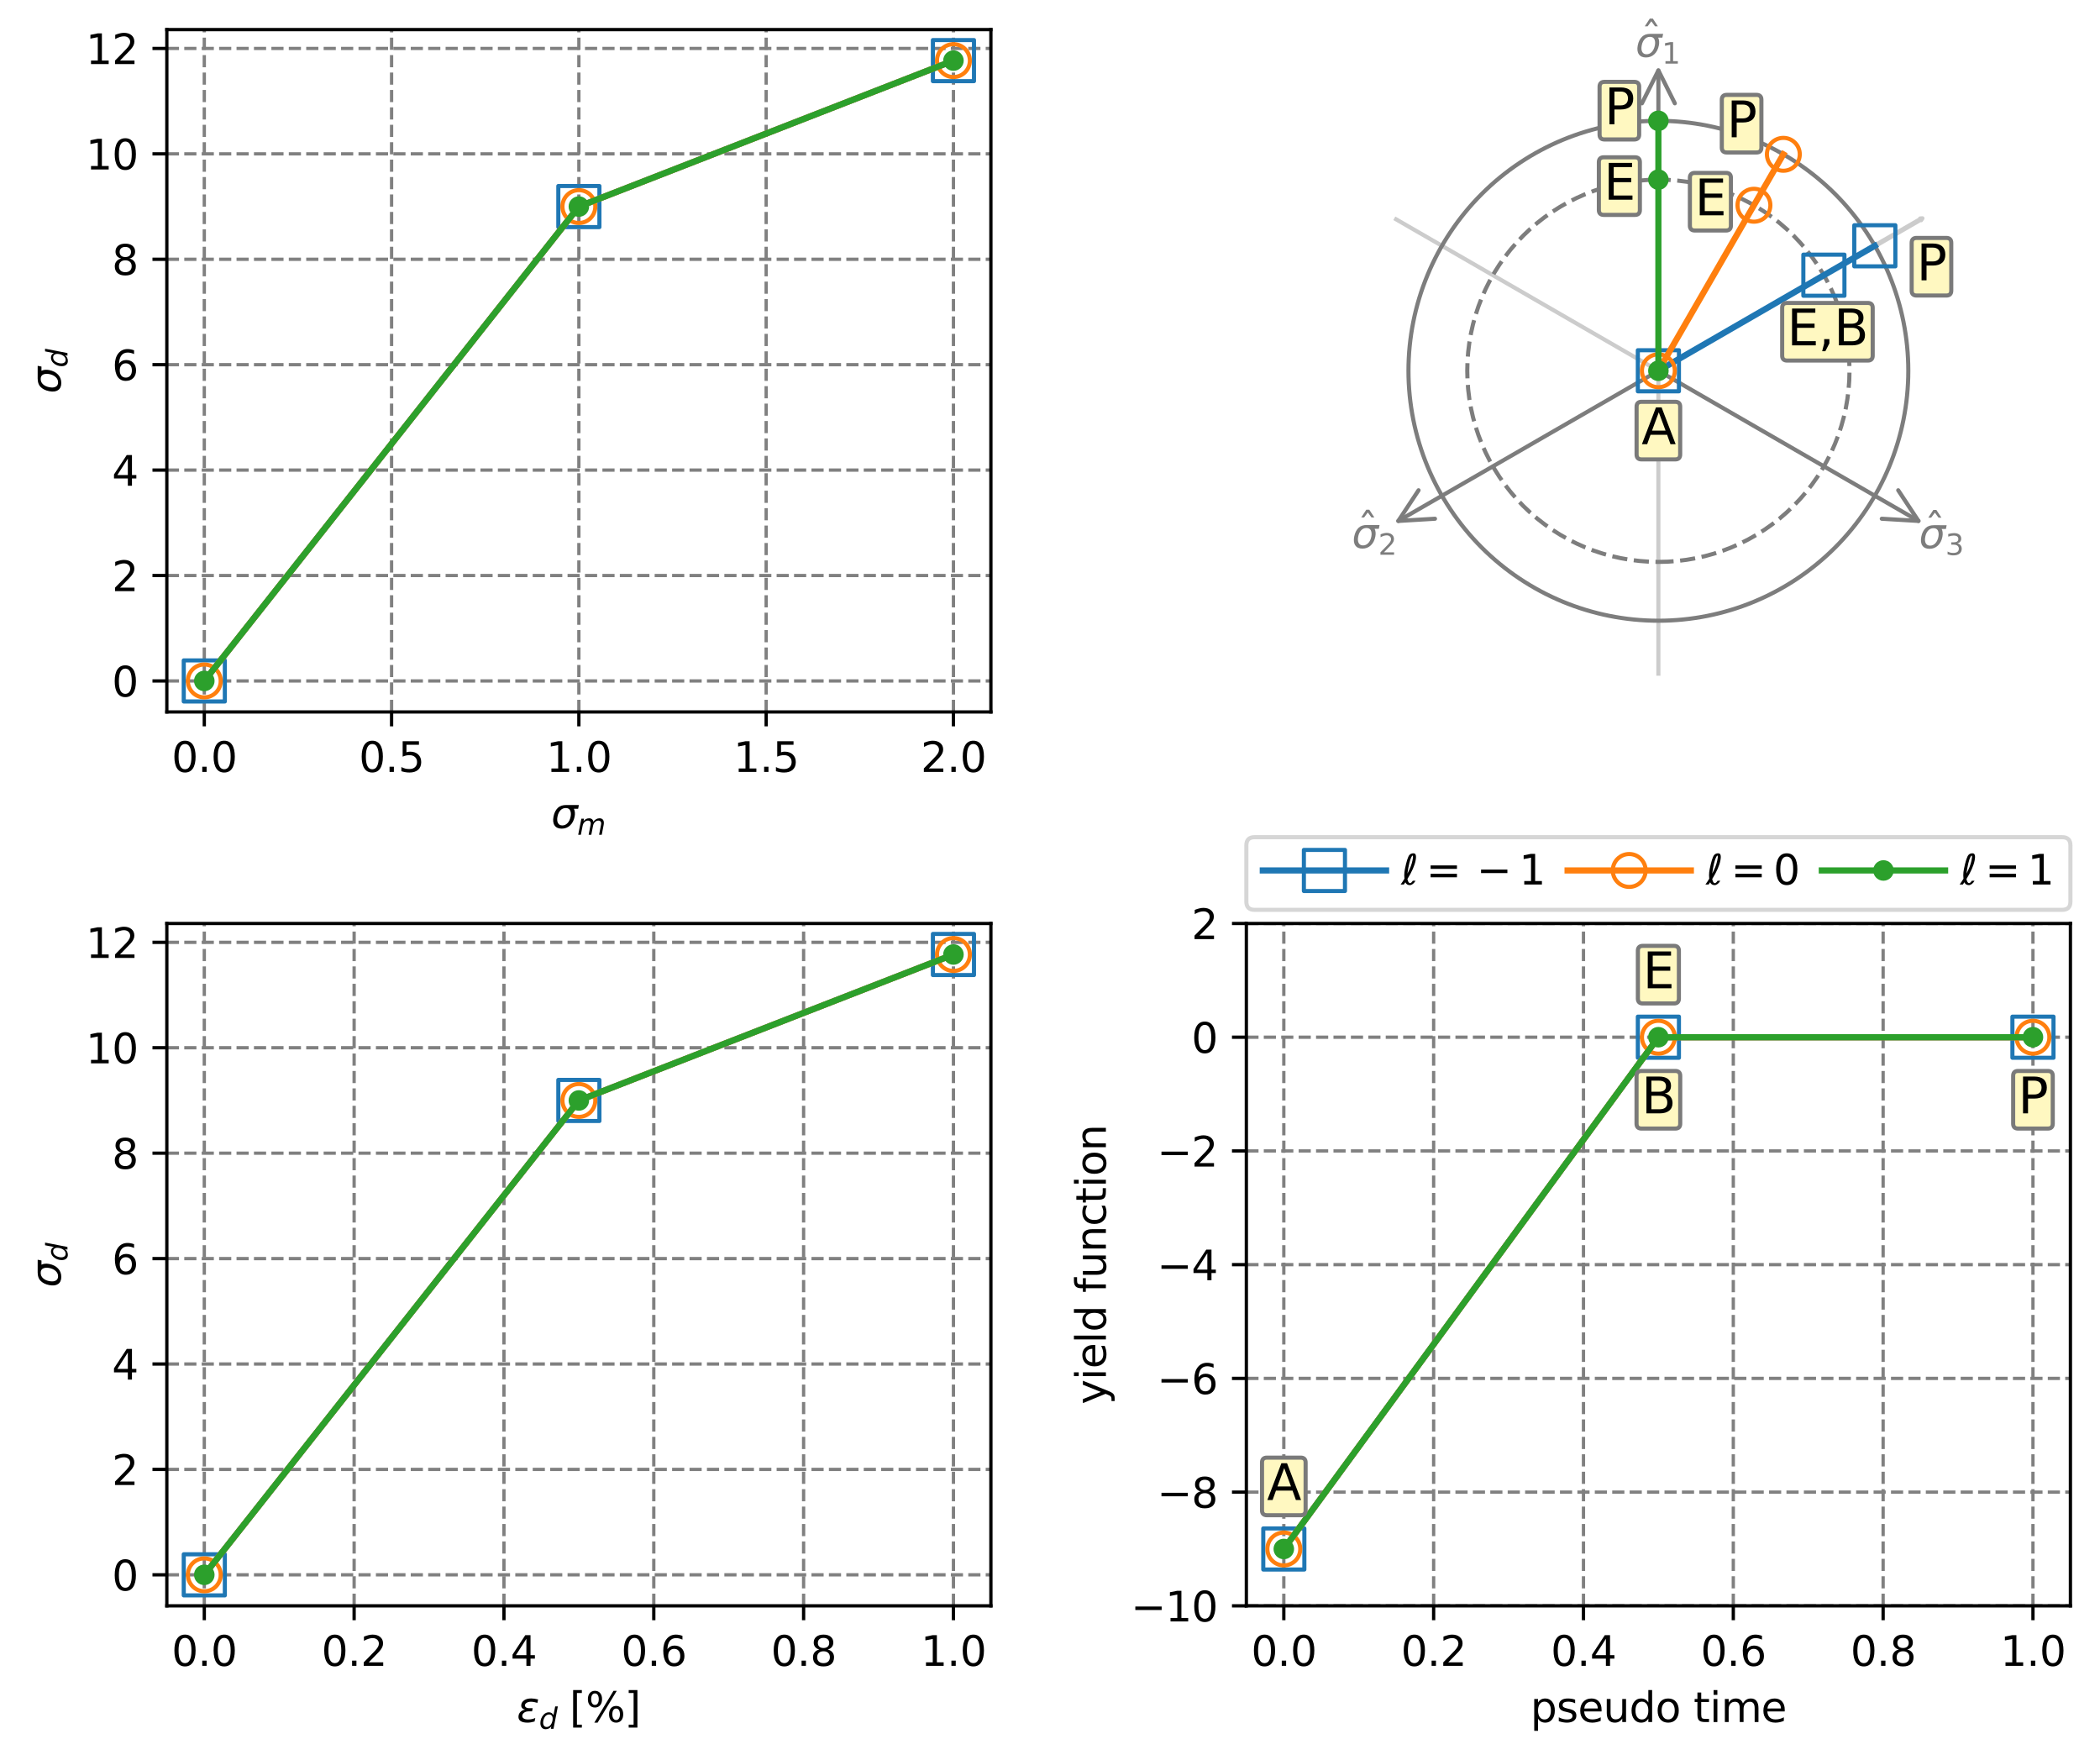 <?xml version="1.0" encoding="utf-8" standalone="no"?>
<!DOCTYPE svg PUBLIC "-//W3C//DTD SVG 1.1//EN"
  "http://www.w3.org/Graphics/SVG/1.1/DTD/svg11.dtd">
<svg xmlns:xlink="http://www.w3.org/1999/xlink" width="511.066pt" height="428.318pt" viewBox="0 0 511.066 428.318" xmlns="http://www.w3.org/2000/svg" version="1.1">
 <defs>
  <style type="text/css">*{stroke-linejoin: round; stroke-linecap: butt}</style>
 </defs>
 <g id="figure_1">
  <g id="patch_1">
   <path d="M 0 428.318 
L 511.066 428.318 
L 511.066 0 
L 0 0 
z
" style="fill: #ffffff"/>
  </g>
  <g id="axes_1">
   <g id="patch_2">
    <path d="M 40.603 173.244 
L 241.15 173.244 
L 241.15 7.2 
L 40.603 7.2 
z
" style="fill: #ffffff"/>
   </g>
   <g id="matplotlib.axis_1">
    <g id="xtick_1">
     <g id="line2d_1">
      <path d="M 49.719 173.244 
L 49.719 7.2 
" clip-path="url(#p7eadc2debf)" style="fill: none; stroke-dasharray: 2.96,1.28; stroke-dashoffset: 0; stroke: #808080; stroke-width: 0.8"/>
     </g>
     <g id="line2d_2">
      <defs>
       <path id="m431f3d0485" d="M 0 0 
L 0 3.5 
" style="stroke: #000000; stroke-width: 0.8"/>
      </defs>
      <g>
       <use xlink:href="#m431f3d0485" x="49.719" y="173.244" style="stroke: #000000; stroke-width: 0.8"/>
      </g>
     </g>
     <g id="text_1">
      <!-- 0.0 -->
      <g transform="translate(41.767 187.842) scale(0.1 -0.1)">
       <defs>
        <path id="DejaVuSans-30" d="M 2034 4250 
Q 1547 4250 1301 3770 
Q 1056 3291 1056 2328 
Q 1056 1369 1301 889 
Q 1547 409 2034 409 
Q 2525 409 2770 889 
Q 3016 1369 3016 2328 
Q 3016 3291 2770 3770 
Q 2525 4250 2034 4250 
z
M 2034 4750 
Q 2819 4750 3233 4129 
Q 3647 3509 3647 2328 
Q 3647 1150 3233 529 
Q 2819 -91 2034 -91 
Q 1250 -91 836 529 
Q 422 1150 422 2328 
Q 422 3509 836 4129 
Q 1250 4750 2034 4750 
z
" transform="scale(0.016)"/>
        <path id="DejaVuSans-2e" d="M 684 794 
L 1344 794 
L 1344 0 
L 684 0 
L 684 794 
z
" transform="scale(0.016)"/>
       </defs>
       <use xlink:href="#DejaVuSans-30"/>
       <use xlink:href="#DejaVuSans-2e" x="63.623"/>
       <use xlink:href="#DejaVuSans-30" x="95.41"/>
      </g>
     </g>
    </g>
    <g id="xtick_2">
     <g id="line2d_3">
      <path d="M 95.298 173.244 
L 95.298 7.2 
" clip-path="url(#p7eadc2debf)" style="fill: none; stroke-dasharray: 2.96,1.28; stroke-dashoffset: 0; stroke: #808080; stroke-width: 0.8"/>
     </g>
     <g id="line2d_4">
      <g>
       <use xlink:href="#m431f3d0485" x="95.298" y="173.244" style="stroke: #000000; stroke-width: 0.8"/>
      </g>
     </g>
     <g id="text_2">
      <!-- 0.5 -->
      <g transform="translate(87.346 187.842) scale(0.1 -0.1)">
       <defs>
        <path id="DejaVuSans-35" d="M 691 4666 
L 3169 4666 
L 3169 4134 
L 1269 4134 
L 1269 2991 
Q 1406 3038 1543 3061 
Q 1681 3084 1819 3084 
Q 2600 3084 3056 2656 
Q 3513 2228 3513 1497 
Q 3513 744 3044 326 
Q 2575 -91 1722 -91 
Q 1428 -91 1123 -41 
Q 819 9 494 109 
L 494 744 
Q 775 591 1075 516 
Q 1375 441 1709 441 
Q 2250 441 2565 725 
Q 2881 1009 2881 1497 
Q 2881 1984 2565 2268 
Q 2250 2553 1709 2553 
Q 1456 2553 1204 2497 
Q 953 2441 691 2322 
L 691 4666 
z
" transform="scale(0.016)"/>
       </defs>
       <use xlink:href="#DejaVuSans-30"/>
       <use xlink:href="#DejaVuSans-2e" x="63.623"/>
       <use xlink:href="#DejaVuSans-35" x="95.41"/>
      </g>
     </g>
    </g>
    <g id="xtick_3">
     <g id="line2d_5">
      <path d="M 140.876 173.244 
L 140.876 7.2 
" clip-path="url(#p7eadc2debf)" style="fill: none; stroke-dasharray: 2.96,1.28; stroke-dashoffset: 0; stroke: #808080; stroke-width: 0.8"/>
     </g>
     <g id="line2d_6">
      <g>
       <use xlink:href="#m431f3d0485" x="140.876" y="173.244" style="stroke: #000000; stroke-width: 0.8"/>
      </g>
     </g>
     <g id="text_3">
      <!-- 1.0 -->
      <g transform="translate(132.925 187.842) scale(0.1 -0.1)">
       <defs>
        <path id="DejaVuSans-31" d="M 794 531 
L 1825 531 
L 1825 4091 
L 703 3866 
L 703 4441 
L 1819 4666 
L 2450 4666 
L 2450 531 
L 3481 531 
L 3481 0 
L 794 0 
L 794 531 
z
" transform="scale(0.016)"/>
       </defs>
       <use xlink:href="#DejaVuSans-31"/>
       <use xlink:href="#DejaVuSans-2e" x="63.623"/>
       <use xlink:href="#DejaVuSans-30" x="95.41"/>
      </g>
     </g>
    </g>
    <g id="xtick_4">
     <g id="line2d_7">
      <path d="M 186.455 173.244 
L 186.455 7.2 
" clip-path="url(#p7eadc2debf)" style="fill: none; stroke-dasharray: 2.96,1.28; stroke-dashoffset: 0; stroke: #808080; stroke-width: 0.8"/>
     </g>
     <g id="line2d_8">
      <g>
       <use xlink:href="#m431f3d0485" x="186.455" y="173.244" style="stroke: #000000; stroke-width: 0.8"/>
      </g>
     </g>
     <g id="text_4">
      <!-- 1.5 -->
      <g transform="translate(178.504 187.842) scale(0.1 -0.1)">
       <use xlink:href="#DejaVuSans-31"/>
       <use xlink:href="#DejaVuSans-2e" x="63.623"/>
       <use xlink:href="#DejaVuSans-35" x="95.41"/>
      </g>
     </g>
    </g>
    <g id="xtick_5">
     <g id="line2d_9">
      <path d="M 232.034 173.244 
L 232.034 7.2 
" clip-path="url(#p7eadc2debf)" style="fill: none; stroke-dasharray: 2.96,1.28; stroke-dashoffset: 0; stroke: #808080; stroke-width: 0.8"/>
     </g>
     <g id="line2d_10">
      <g>
       <use xlink:href="#m431f3d0485" x="232.034" y="173.244" style="stroke: #000000; stroke-width: 0.8"/>
      </g>
     </g>
     <g id="text_5">
      <!-- 2.0 -->
      <g transform="translate(224.082 187.842) scale(0.1 -0.1)">
       <defs>
        <path id="DejaVuSans-32" d="M 1228 531 
L 3431 531 
L 3431 0 
L 469 0 
L 469 531 
Q 828 903 1448 1529 
Q 2069 2156 2228 2338 
Q 2531 2678 2651 2914 
Q 2772 3150 2772 3378 
Q 2772 3750 2511 3984 
Q 2250 4219 1831 4219 
Q 1534 4219 1204 4116 
Q 875 4013 500 3803 
L 500 4441 
Q 881 4594 1212 4672 
Q 1544 4750 1819 4750 
Q 2544 4750 2975 4387 
Q 3406 4025 3406 3419 
Q 3406 3131 3298 2873 
Q 3191 2616 2906 2266 
Q 2828 2175 2409 1742 
Q 1991 1309 1228 531 
z
" transform="scale(0.016)"/>
       </defs>
       <use xlink:href="#DejaVuSans-32"/>
       <use xlink:href="#DejaVuSans-2e" x="63.623"/>
       <use xlink:href="#DejaVuSans-30" x="95.41"/>
      </g>
     </g>
    </g>
    <g id="text_6">
     <!-- $\sigma_m$ -->
     <g transform="translate(134.126 201.521) scale(0.1 -0.1)">
      <defs>
       <path id="DejaVuSans-Oblique-3c3" d="M 2219 3044 
Q 1744 3044 1422 2700 
Q 1081 2341 969 1747 
Q 844 1119 1044 756 
Q 1241 397 1706 397 
Q 2166 397 2503 759 
Q 2844 1122 2966 1747 
Q 3075 2319 2881 2700 
Q 2700 3044 2219 3044 
z
M 2309 3503 
L 4219 3500 
L 4106 2925 
L 3463 2925 
Q 3706 2438 3575 1747 
Q 3406 888 2884 400 
Q 2359 -91 1609 -91 
Q 856 -91 525 400 
Q 194 888 363 1747 
Q 528 2609 1050 3097 
Q 1484 3503 2309 3503 
z
" transform="scale(0.016)"/>
       <path id="DejaVuSans-Oblique-6d" d="M 5747 2113 
L 5338 0 
L 4763 0 
L 5166 2094 
Q 5191 2228 5203 2325 
Q 5216 2422 5216 2491 
Q 5216 2772 5059 2928 
Q 4903 3084 4622 3084 
Q 4203 3084 3875 2770 
Q 3547 2456 3450 1953 
L 3066 0 
L 2491 0 
L 2900 2094 
Q 2925 2209 2937 2307 
Q 2950 2406 2950 2484 
Q 2950 2769 2794 2926 
Q 2638 3084 2363 3084 
Q 1938 3084 1609 2770 
Q 1281 2456 1184 1953 
L 800 0 
L 225 0 
L 909 3500 
L 1484 3500 
L 1375 2956 
Q 1609 3263 1923 3423 
Q 2238 3584 2597 3584 
Q 2978 3584 3223 3384 
Q 3469 3184 3519 2828 
Q 3781 3197 4126 3390 
Q 4472 3584 4856 3584 
Q 5306 3584 5551 3325 
Q 5797 3066 5797 2591 
Q 5797 2488 5784 2364 
Q 5772 2241 5747 2113 
z
" transform="scale(0.016)"/>
      </defs>
      <use xlink:href="#DejaVuSans-Oblique-3c3" transform="translate(0 0.266)"/>
      <use xlink:href="#DejaVuSans-Oblique-6d" transform="translate(63.379 -16.141) scale(0.7)"/>
     </g>
    </g>
   </g>
   <g id="matplotlib.axis_2">
    <g id="ytick_1">
     <g id="line2d_11">
      <path d="M 40.603 165.697 
L 241.15 165.697 
" clip-path="url(#p7eadc2debf)" style="fill: none; stroke-dasharray: 2.96,1.28; stroke-dashoffset: 0; stroke: #808080; stroke-width: 0.8"/>
     </g>
     <g id="line2d_12">
      <defs>
       <path id="m698a88d1b7" d="M 0 0 
L -3.5 0 
" style="stroke: #000000; stroke-width: 0.8"/>
      </defs>
      <g>
       <use xlink:href="#m698a88d1b7" x="40.603" y="165.697" style="stroke: #000000; stroke-width: 0.8"/>
      </g>
     </g>
     <g id="text_7">
      <!-- 0 -->
      <g transform="translate(27.241 169.496) scale(0.1 -0.1)">
       <use xlink:href="#DejaVuSans-30"/>
      </g>
     </g>
    </g>
    <g id="ytick_2">
     <g id="line2d_13">
      <path d="M 40.603 140.045 
L 241.15 140.045 
" clip-path="url(#p7eadc2debf)" style="fill: none; stroke-dasharray: 2.96,1.28; stroke-dashoffset: 0; stroke: #808080; stroke-width: 0.8"/>
     </g>
     <g id="line2d_14">
      <g>
       <use xlink:href="#m698a88d1b7" x="40.603" y="140.045" style="stroke: #000000; stroke-width: 0.8"/>
      </g>
     </g>
     <g id="text_8">
      <!-- 2 -->
      <g transform="translate(27.241 143.844) scale(0.1 -0.1)">
       <use xlink:href="#DejaVuSans-32"/>
      </g>
     </g>
    </g>
    <g id="ytick_3">
     <g id="line2d_15">
      <path d="M 40.603 114.394 
L 241.15 114.394 
" clip-path="url(#p7eadc2debf)" style="fill: none; stroke-dasharray: 2.96,1.28; stroke-dashoffset: 0; stroke: #808080; stroke-width: 0.8"/>
     </g>
     <g id="line2d_16">
      <g>
       <use xlink:href="#m698a88d1b7" x="40.603" y="114.394" style="stroke: #000000; stroke-width: 0.8"/>
      </g>
     </g>
     <g id="text_9">
      <!-- 4 -->
      <g transform="translate(27.241 118.193) scale(0.1 -0.1)">
       <defs>
        <path id="DejaVuSans-34" d="M 2419 4116 
L 825 1625 
L 2419 1625 
L 2419 4116 
z
M 2253 4666 
L 3047 4666 
L 3047 1625 
L 3713 1625 
L 3713 1100 
L 3047 1100 
L 3047 0 
L 2419 0 
L 2419 1100 
L 313 1100 
L 313 1709 
L 2253 4666 
z
" transform="scale(0.016)"/>
       </defs>
       <use xlink:href="#DejaVuSans-34"/>
      </g>
     </g>
    </g>
    <g id="ytick_4">
     <g id="line2d_17">
      <path d="M 40.603 88.742 
L 241.15 88.742 
" clip-path="url(#p7eadc2debf)" style="fill: none; stroke-dasharray: 2.96,1.28; stroke-dashoffset: 0; stroke: #808080; stroke-width: 0.8"/>
     </g>
     <g id="line2d_18">
      <g>
       <use xlink:href="#m698a88d1b7" x="40.603" y="88.742" style="stroke: #000000; stroke-width: 0.8"/>
      </g>
     </g>
     <g id="text_10">
      <!-- 6 -->
      <g transform="translate(27.241 92.541) scale(0.1 -0.1)">
       <defs>
        <path id="DejaVuSans-36" d="M 2113 2584 
Q 1688 2584 1439 2293 
Q 1191 2003 1191 1497 
Q 1191 994 1439 701 
Q 1688 409 2113 409 
Q 2538 409 2786 701 
Q 3034 994 3034 1497 
Q 3034 2003 2786 2293 
Q 2538 2584 2113 2584 
z
M 3366 4563 
L 3366 3988 
Q 3128 4100 2886 4159 
Q 2644 4219 2406 4219 
Q 1781 4219 1451 3797 
Q 1122 3375 1075 2522 
Q 1259 2794 1537 2939 
Q 1816 3084 2150 3084 
Q 2853 3084 3261 2657 
Q 3669 2231 3669 1497 
Q 3669 778 3244 343 
Q 2819 -91 2113 -91 
Q 1303 -91 875 529 
Q 447 1150 447 2328 
Q 447 3434 972 4092 
Q 1497 4750 2381 4750 
Q 2619 4750 2861 4703 
Q 3103 4656 3366 4563 
z
" transform="scale(0.016)"/>
       </defs>
       <use xlink:href="#DejaVuSans-36"/>
      </g>
     </g>
    </g>
    <g id="ytick_5">
     <g id="line2d_19">
      <path d="M 40.603 63.091 
L 241.15 63.091 
" clip-path="url(#p7eadc2debf)" style="fill: none; stroke-dasharray: 2.96,1.28; stroke-dashoffset: 0; stroke: #808080; stroke-width: 0.8"/>
     </g>
     <g id="line2d_20">
      <g>
       <use xlink:href="#m698a88d1b7" x="40.603" y="63.091" style="stroke: #000000; stroke-width: 0.8"/>
      </g>
     </g>
     <g id="text_11">
      <!-- 8 -->
      <g transform="translate(27.241 66.89) scale(0.1 -0.1)">
       <defs>
        <path id="DejaVuSans-38" d="M 2034 2216 
Q 1584 2216 1326 1975 
Q 1069 1734 1069 1313 
Q 1069 891 1326 650 
Q 1584 409 2034 409 
Q 2484 409 2743 651 
Q 3003 894 3003 1313 
Q 3003 1734 2745 1975 
Q 2488 2216 2034 2216 
z
M 1403 2484 
Q 997 2584 770 2862 
Q 544 3141 544 3541 
Q 544 4100 942 4425 
Q 1341 4750 2034 4750 
Q 2731 4750 3128 4425 
Q 3525 4100 3525 3541 
Q 3525 3141 3298 2862 
Q 3072 2584 2669 2484 
Q 3125 2378 3379 2068 
Q 3634 1759 3634 1313 
Q 3634 634 3220 271 
Q 2806 -91 2034 -91 
Q 1263 -91 848 271 
Q 434 634 434 1313 
Q 434 1759 690 2068 
Q 947 2378 1403 2484 
z
M 1172 3481 
Q 1172 3119 1398 2916 
Q 1625 2713 2034 2713 
Q 2441 2713 2670 2916 
Q 2900 3119 2900 3481 
Q 2900 3844 2670 4047 
Q 2441 4250 2034 4250 
Q 1625 4250 1398 4047 
Q 1172 3844 1172 3481 
z
" transform="scale(0.016)"/>
       </defs>
       <use xlink:href="#DejaVuSans-38"/>
      </g>
     </g>
    </g>
    <g id="ytick_6">
     <g id="line2d_21">
      <path d="M 40.603 37.439 
L 241.15 37.439 
" clip-path="url(#p7eadc2debf)" style="fill: none; stroke-dasharray: 2.96,1.28; stroke-dashoffset: 0; stroke: #808080; stroke-width: 0.8"/>
     </g>
     <g id="line2d_22">
      <g>
       <use xlink:href="#m698a88d1b7" x="40.603" y="37.439" style="stroke: #000000; stroke-width: 0.8"/>
      </g>
     </g>
     <g id="text_12">
      <!-- 10 -->
      <g transform="translate(20.878 41.238) scale(0.1 -0.1)">
       <use xlink:href="#DejaVuSans-31"/>
       <use xlink:href="#DejaVuSans-30" x="63.623"/>
      </g>
     </g>
    </g>
    <g id="ytick_7">
     <g id="line2d_23">
      <path d="M 40.603 11.788 
L 241.15 11.788 
" clip-path="url(#p7eadc2debf)" style="fill: none; stroke-dasharray: 2.96,1.28; stroke-dashoffset: 0; stroke: #808080; stroke-width: 0.8"/>
     </g>
     <g id="line2d_24">
      <g>
       <use xlink:href="#m698a88d1b7" x="40.603" y="11.788" style="stroke: #000000; stroke-width: 0.8"/>
      </g>
     </g>
     <g id="text_13">
      <!-- 12 -->
      <g transform="translate(20.878 15.587) scale(0.1 -0.1)">
       <use xlink:href="#DejaVuSans-31"/>
       <use xlink:href="#DejaVuSans-32" x="63.623"/>
      </g>
     </g>
    </g>
    <g id="text_14">
     <!-- $\sigma_d$ -->
     <g transform="translate(14.798 95.772) rotate(-90) scale(0.1 -0.1)">
      <defs>
       <path id="DejaVuSans-Oblique-64" d="M 2675 525 
Q 2444 222 2128 65 
Q 1813 -91 1428 -91 
Q 903 -91 598 267 
Q 294 625 294 1247 
Q 294 1766 478 2236 
Q 663 2706 1013 3078 
Q 1244 3325 1534 3454 
Q 1825 3584 2144 3584 
Q 2481 3584 2739 3421 
Q 2997 3259 3138 2956 
L 3513 4863 
L 4091 4863 
L 3144 0 
L 2566 0 
L 2675 525 
z
M 891 1350 
Q 891 897 1095 644 
Q 1300 391 1663 391 
Q 1931 391 2161 520 
Q 2391 650 2566 903 
Q 2750 1166 2856 1509 
Q 2963 1853 2963 2188 
Q 2963 2622 2758 2865 
Q 2553 3109 2194 3109 
Q 1922 3109 1687 2981 
Q 1453 2853 1288 2613 
Q 1106 2353 998 2009 
Q 891 1666 891 1350 
z
" transform="scale(0.016)"/>
      </defs>
      <use xlink:href="#DejaVuSans-Oblique-3c3" transform="translate(0 0.266)"/>
      <use xlink:href="#DejaVuSans-Oblique-64" transform="translate(63.379 -16.141) scale(0.7)"/>
     </g>
    </g>
   </g>
   <g id="line2d_25">
    <path d="M 49.719 165.697 
L 140.876 50.265 
L 232.034 14.747 
" clip-path="url(#p7eadc2debf)" style="fill: none; stroke: #1f77b4; stroke-width: 1.5; stroke-linecap: square"/>
    <defs>
     <path id="m3679819acf" d="M -5 5 
L 5 5 
L 5 -5 
L -5 -5 
z
" style="stroke: #1f77b4; stroke-linejoin: miter"/>
    </defs>
    <g clip-path="url(#p7eadc2debf)">
     <use xlink:href="#m3679819acf" x="49.719" y="165.697" style="fill-opacity: 0; stroke: #1f77b4; stroke-linejoin: miter"/>
     <use xlink:href="#m3679819acf" x="140.876" y="50.265" style="fill-opacity: 0; stroke: #1f77b4; stroke-linejoin: miter"/>
     <use xlink:href="#m3679819acf" x="232.034" y="14.747" style="fill-opacity: 0; stroke: #1f77b4; stroke-linejoin: miter"/>
    </g>
   </g>
   <g id="line2d_26">
    <path d="M 49.719 165.697 
L 140.876 50.265 
L 232.034 14.747 
" clip-path="url(#p7eadc2debf)" style="fill: none; stroke: #ff7f0e; stroke-width: 1.5; stroke-linecap: square"/>
    <defs>
     <path id="m0adf9e6c2e" d="M 0 4 
C 1.061 4 2.078 3.579 2.828 2.828 
C 3.579 2.078 4 1.061 4 0 
C 4 -1.061 3.579 -2.078 2.828 -2.828 
C 2.078 -3.579 1.061 -4 0 -4 
C -1.061 -4 -2.078 -3.579 -2.828 -2.828 
C -3.579 -2.078 -4 -1.061 -4 0 
C -4 1.061 -3.579 2.078 -2.828 2.828 
C -2.078 3.579 -1.061 4 0 4 
z
" style="stroke: #ff7f0e"/>
    </defs>
    <g clip-path="url(#p7eadc2debf)">
     <use xlink:href="#m0adf9e6c2e" x="49.719" y="165.697" style="fill-opacity: 0; stroke: #ff7f0e"/>
     <use xlink:href="#m0adf9e6c2e" x="140.876" y="50.265" style="fill-opacity: 0; stroke: #ff7f0e"/>
     <use xlink:href="#m0adf9e6c2e" x="232.034" y="14.747" style="fill-opacity: 0; stroke: #ff7f0e"/>
    </g>
   </g>
   <g id="line2d_27">
    <path d="M 49.719 165.697 
L 140.876 50.265 
L 232.034 14.747 
" clip-path="url(#p7eadc2debf)" style="fill: none; stroke: #2ca02c; stroke-width: 1.5; stroke-linecap: square"/>
    <defs>
     <path id="maa00780997" d="M 0 2 
C 0.53 2 1.039 1.789 1.414 1.414 
C 1.789 1.039 2 0.53 2 0 
C 2 -0.53 1.789 -1.039 1.414 -1.414 
C 1.039 -1.789 0.53 -2 0 -2 
C -0.53 -2 -1.039 -1.789 -1.414 -1.414 
C -1.789 -1.039 -2 -0.53 -2 0 
C -2 0.53 -1.789 1.039 -1.414 1.414 
C -1.039 1.789 -0.53 2 0 2 
z
" style="stroke: #2ca02c"/>
    </defs>
    <g clip-path="url(#p7eadc2debf)">
     <use xlink:href="#maa00780997" x="49.719" y="165.697" style="fill: #2ca02c; stroke: #2ca02c"/>
     <use xlink:href="#maa00780997" x="140.876" y="50.265" style="fill: #2ca02c; stroke: #2ca02c"/>
     <use xlink:href="#maa00780997" x="232.034" y="14.747" style="fill: #2ca02c; stroke: #2ca02c"/>
    </g>
   </g>
   <g id="patch_3">
    <path d="M 40.603 173.244 
L 40.603 7.2 
" style="fill: none; stroke: #000000; stroke-width: 0.8; stroke-linejoin: miter; stroke-linecap: square"/>
   </g>
   <g id="patch_4">
    <path d="M 241.15 173.244 
L 241.15 7.2 
" style="fill: none; stroke: #000000; stroke-width: 0.8; stroke-linejoin: miter; stroke-linecap: square"/>
   </g>
   <g id="patch_5">
    <path d="M 40.603 173.244 
L 241.15 173.244 
" style="fill: none; stroke: #000000; stroke-width: 0.8; stroke-linejoin: miter; stroke-linecap: square"/>
   </g>
   <g id="patch_6">
    <path d="M 40.603 7.2 
L 241.15 7.2 
" style="fill: none; stroke: #000000; stroke-width: 0.8; stroke-linejoin: miter; stroke-linecap: square"/>
   </g>
  </g>
  <g id="axes_2">
   <g id="patch_7">
    <path d="M 403.593 90.222 
Q 403.593 53.121 403.593 17.137 
" clip-path="url(#p4957b1ef08)" style="fill: none; stroke: #7d7d7d; stroke-linejoin: miter; stroke-linecap: round"/>
    <path d="M 399.593 25.137 
L 403.593 17.137 
L 407.593 25.137 
" clip-path="url(#p4957b1ef08)" style="fill: none; stroke: #7d7d7d; stroke-linejoin: miter; stroke-linecap: round"/>
    <g id="patch_8">
     <path d="M 403.593 90.222 
Q 371.462 108.773 340.299 126.764 
" clip-path="url(#p4957b1ef08)" style="fill: none; stroke: #7d7d7d; stroke-linejoin: miter; stroke-linecap: round"/>
     <path d="M 349.227 126.228 
L 340.299 126.764 
L 345.227 119.3 
" clip-path="url(#p4957b1ef08)" style="fill: none; stroke: #7d7d7d; stroke-linejoin: miter; stroke-linecap: round"/>
     <g id="patch_9">
      <path d="M 403.593 90.222 
Q 435.723 108.773 466.886 126.764 
" clip-path="url(#p4957b1ef08)" style="fill: none; stroke: #7d7d7d; stroke-linejoin: miter; stroke-linecap: round"/>
      <path d="M 461.958 119.3 
L 466.886 126.764 
L 457.958 126.228 
" clip-path="url(#p4957b1ef08)" style="fill: none; stroke: #7d7d7d; stroke-linejoin: miter; stroke-linecap: round"/>
      <g id="patch_10">
       <path d="M 403.593 90.222 
L 403.593 164.425 
" clip-path="url(#p4957b1ef08)" style="fill: #1f77b4; stroke: #cccccc; stroke-linejoin: miter"/>
      </g>
      <g id="patch_11">
       <path d="M 403.593 90.222 
L 339.331 53.121 
" clip-path="url(#p4957b1ef08)" style="fill: #1f77b4; stroke: #cccccc; stroke-linejoin: miter"/>
      </g>
      <g id="patch_12">
       <path d="M 403.543 90.135 
Q 435.456 71.71 467.369 53.285 
L 467.294 53.155 
Q 467.574 53.138 467.854 53.121 
Q 467.699 53.355 467.544 53.588 
L 467.469 53.459 
Q 435.556 71.884 403.643 90.309 
L 403.543 90.135 
z
" clip-path="url(#p4957b1ef08)" style="fill: #1f77b4; stroke: #cccccc; stroke-linejoin: miter; stroke-linecap: round"/>
       <g id="patch_13">
        <path d="M 403.593 136.733 
C 415.927 136.733 427.759 131.832 436.481 123.11 
C 445.203 114.388 450.103 102.557 450.103 90.222 
C 450.103 77.887 445.203 66.056 436.481 57.334 
C 427.759 48.612 415.927 43.711 403.593 43.711 
C 391.258 43.711 379.426 48.612 370.704 57.334 
C 361.982 66.056 357.082 77.887 357.082 90.222 
C 357.082 102.557 361.982 114.388 370.704 123.11 
C 379.426 131.832 391.258 136.733 403.593 136.733 
L 403.593 136.733 
z
" clip-path="url(#p4957b1ef08)" style="fill: none; stroke-dasharray: 3.7,1.6; stroke-dashoffset: 0; stroke: #7d7d7d; stroke-linejoin: miter"/>
       </g>
       <g id="patch_14">
        <path d="M 403.593 151.044 
C 419.723 151.044 435.194 144.635 446.6 133.23 
C 458.006 121.824 464.415 106.352 464.415 90.222 
C 464.415 74.092 458.006 58.62 446.6 47.214 
C 435.194 35.809 419.723 29.4 403.593 29.4 
C 387.462 29.4 371.991 35.809 360.585 47.214 
C 349.179 58.62 342.771 74.092 342.771 90.222 
C 342.771 106.352 349.179 121.824 360.585 133.23 
C 371.991 144.635 387.462 151.044 403.593 151.044 
L 403.593 151.044 
z
" clip-path="url(#p4957b1ef08)" style="fill: none; stroke: #7d7d7d; stroke-linejoin: miter"/>
       </g>
       <g id="line2d_28">
        <path d="M 403.593 90.222 
L 443.872 66.967 
L 456.266 59.811 
" clip-path="url(#p4957b1ef08)" style="fill: none; stroke: #1f77b4; stroke-width: 1.5; stroke-linecap: square"/>
        <g clip-path="url(#p4957b1ef08)">
         <use xlink:href="#m3679819acf" x="403.593" y="90.222" style="fill-opacity: 0; stroke: #1f77b4; stroke-linejoin: miter"/>
         <use xlink:href="#m3679819acf" x="443.872" y="66.967" style="fill-opacity: 0; stroke: #1f77b4; stroke-linejoin: miter"/>
         <use xlink:href="#m3679819acf" x="456.266" y="59.811" style="fill-opacity: 0; stroke: #1f77b4; stroke-linejoin: miter"/>
        </g>
       </g>
       <g id="line2d_29">
        <path d="M 403.593 90.222 
L 426.848 49.942 
L 434.004 37.549 
" clip-path="url(#p4957b1ef08)" style="fill: none; stroke: #ff7f0e; stroke-width: 1.5; stroke-linecap: square"/>
        <g clip-path="url(#p4957b1ef08)">
         <use xlink:href="#m0adf9e6c2e" x="403.593" y="90.222" style="fill-opacity: 0; stroke: #ff7f0e"/>
         <use xlink:href="#m0adf9e6c2e" x="426.848" y="49.942" style="fill-opacity: 0; stroke: #ff7f0e"/>
         <use xlink:href="#m0adf9e6c2e" x="434.004" y="37.549" style="fill-opacity: 0; stroke: #ff7f0e"/>
        </g>
       </g>
       <g id="line2d_30">
        <path d="M 403.593 90.222 
L 403.593 43.711 
L 403.593 29.4 
" clip-path="url(#p4957b1ef08)" style="fill: none; stroke: #2ca02c; stroke-width: 1.5; stroke-linecap: square"/>
        <g clip-path="url(#p4957b1ef08)">
         <use xlink:href="#maa00780997" x="403.593" y="90.222" style="fill: #2ca02c; stroke: #2ca02c"/>
         <use xlink:href="#maa00780997" x="403.593" y="43.711" style="fill: #2ca02c; stroke: #2ca02c"/>
         <use xlink:href="#maa00780997" x="403.593" y="29.4" style="fill: #2ca02c; stroke: #2ca02c"/>
        </g>
       </g>
       <g id="text_15">
        <!-- $\hat{\sigma}_1$ -->
        <g style="fill: #7d7d7d" transform="translate(397.993 13.916) scale(0.1 -0.1)">
         <defs>
          <path id="DejaVuSans-302" d="M -1831 5119 
L -1369 5119 
L -603 3944 
L -1038 3944 
L -1600 4709 
L -2163 3944 
L -2597 3944 
L -1831 5119 
z
M -1600 3584 
L -1600 3584 
z
" transform="scale(0.016)"/>
         </defs>
         <use xlink:href="#DejaVuSans-302" transform="translate(64.423 12.016)"/>
         <use xlink:href="#DejaVuSans-Oblique-3c3" transform="translate(0 0.781)"/>
         <use xlink:href="#DejaVuSans-31" transform="translate(64.336 -15.625) scale(0.7)"/>
        </g>
       </g>
       <g id="text_16">
        <!-- $\hat{\sigma}_2$ -->
        <g style="fill: #7d7d7d" transform="translate(328.99 133.431) scale(0.1 -0.1)">
         <use xlink:href="#DejaVuSans-302" transform="translate(64.423 12.016)"/>
         <use xlink:href="#DejaVuSans-Oblique-3c3" transform="translate(0 0.781)"/>
         <use xlink:href="#DejaVuSans-32" transform="translate(64.336 -15.625) scale(0.7)"/>
        </g>
       </g>
       <g id="text_17">
        <!-- $\hat{\sigma}_3$ -->
        <g style="fill: #7d7d7d" transform="translate(466.995 133.481) scale(0.1 -0.1)">
         <defs>
          <path id="DejaVuSans-33" d="M 2597 2516 
Q 3050 2419 3304 2112 
Q 3559 1806 3559 1356 
Q 3559 666 3084 287 
Q 2609 -91 1734 -91 
Q 1441 -91 1130 -33 
Q 819 25 488 141 
L 488 750 
Q 750 597 1062 519 
Q 1375 441 1716 441 
Q 2309 441 2620 675 
Q 2931 909 2931 1356 
Q 2931 1769 2642 2001 
Q 2353 2234 1838 2234 
L 1294 2234 
L 1294 2753 
L 1863 2753 
Q 2328 2753 2575 2939 
Q 2822 3125 2822 3475 
Q 2822 3834 2567 4026 
Q 2313 4219 1838 4219 
Q 1578 4219 1281 4162 
Q 984 4106 628 3988 
L 628 4550 
Q 988 4650 1302 4700 
Q 1616 4750 1894 4750 
Q 2613 4750 3031 4423 
Q 3450 4097 3450 3541 
Q 3450 3153 3228 2886 
Q 3006 2619 2597 2516 
z
" transform="scale(0.016)"/>
         </defs>
         <use xlink:href="#DejaVuSans-302" transform="translate(64.423 12.016)"/>
         <use xlink:href="#DejaVuSans-Oblique-3c3" transform="translate(0 0.781)"/>
         <use xlink:href="#DejaVuSans-33" transform="translate(64.336 -15.625) scale(0.7)"/>
        </g>
       </g>
       <g id="text_18">
        <g id="patch_15">
         <path d="M 399.488 111.786 
L 407.697 111.786 
Q 408.897 111.786 408.897 110.586 
L 408.897 98.973 
Q 408.897 97.773 407.697 97.773 
L 399.488 97.773 
Q 398.288 97.773 398.288 98.973 
L 398.288 110.586 
Q 398.288 111.786 399.488 111.786 
z
" style="fill: #fff8c1; stroke: #7a7a7a; stroke-linejoin: miter"/>
        </g>
        <!-- A -->
        <g transform="translate(399.488 108.091) scale(0.12 -0.12)">
         <defs>
          <path id="DejaVuSans-41" d="M 2188 4044 
L 1331 1722 
L 3047 1722 
L 2188 4044 
z
M 1831 4666 
L 2547 4666 
L 4325 0 
L 3669 0 
L 3244 1197 
L 1141 1197 
L 716 0 
L 50 0 
L 1831 4666 
z
" transform="scale(0.016)"/>
         </defs>
         <use xlink:href="#DejaVuSans-41"/>
        </g>
       </g>
       <g id="text_19">
        <g id="patch_16">
         <path d="M 434.919 87.735 
L 454.548 87.735 
Q 455.748 87.735 455.748 86.535 
L 455.748 74.921 
Q 455.748 73.721 454.548 73.721 
L 434.919 73.721 
Q 433.719 73.721 433.719 74.921 
L 433.719 86.535 
Q 433.719 87.735 434.919 87.735 
z
" style="fill: #fff8c1; stroke: #7a7a7a; stroke-linejoin: miter"/>
        </g>
        <!-- E,B -->
        <g transform="translate(434.919 84.039) scale(0.12 -0.12)">
         <defs>
          <path id="DejaVuSans-45" d="M 628 4666 
L 3578 4666 
L 3578 4134 
L 1259 4134 
L 1259 2753 
L 3481 2753 
L 3481 2222 
L 1259 2222 
L 1259 531 
L 3634 531 
L 3634 0 
L 628 0 
L 628 4666 
z
" transform="scale(0.016)"/>
          <path id="DejaVuSans-2c" d="M 750 794 
L 1409 794 
L 1409 256 
L 897 -744 
L 494 -744 
L 750 256 
L 750 794 
z
" transform="scale(0.016)"/>
          <path id="DejaVuSans-42" d="M 1259 2228 
L 1259 519 
L 2272 519 
Q 2781 519 3026 730 
Q 3272 941 3272 1375 
Q 3272 1813 3026 2020 
Q 2781 2228 2272 2228 
L 1259 2228 
z
M 1259 4147 
L 1259 2741 
L 2194 2741 
Q 2656 2741 2882 2914 
Q 3109 3088 3109 3444 
Q 3109 3797 2882 3972 
Q 2656 4147 2194 4147 
L 1259 4147 
z
M 628 4666 
L 2241 4666 
Q 2963 4666 3353 4366 
Q 3744 4066 3744 3513 
Q 3744 3084 3544 2831 
Q 3344 2578 2956 2516 
Q 3422 2416 3680 2098 
Q 3938 1781 3938 1306 
Q 3938 681 3513 340 
Q 3088 0 2303 0 
L 628 0 
L 628 4666 
z
" transform="scale(0.016)"/>
         </defs>
         <use xlink:href="#DejaVuSans-45"/>
         <use xlink:href="#DejaVuSans-2c" x="63.184"/>
         <use xlink:href="#DejaVuSans-42" x="94.971"/>
        </g>
       </g>
       <g id="text_20">
        <g id="patch_17">
         <path d="M 390.307 52.291 
L 397.89 52.291 
Q 399.09 52.291 399.09 51.091 
L 399.09 39.477 
Q 399.09 38.277 397.89 38.277 
L 390.307 38.277 
Q 389.107 38.277 389.107 39.477 
L 389.107 51.091 
Q 389.107 52.291 390.307 52.291 
z
" style="fill: #fff8c1; stroke: #7a7a7a; stroke-linejoin: miter"/>
        </g>
        <!-- E -->
        <g transform="translate(390.307 48.595) scale(0.12 -0.12)">
         <use xlink:href="#DejaVuSans-45"/>
        </g>
       </g>
       <g id="text_21">
        <g id="patch_18">
         <path d="M 412.46 56.088 
L 420.042 56.088 
Q 421.242 56.088 421.242 54.888 
L 421.242 43.274 
Q 421.242 42.074 420.042 42.074 
L 412.46 42.074 
Q 411.26 42.074 411.26 43.274 
L 411.26 54.888 
Q 411.26 56.088 412.46 56.088 
z
" style="fill: #fff8c1; stroke: #7a7a7a; stroke-linejoin: miter"/>
        </g>
        <!-- E -->
        <g transform="translate(412.46 52.393) scale(0.12 -0.12)">
         <use xlink:href="#DejaVuSans-45"/>
        </g>
       </g>
       <g id="text_22">
        <g id="patch_19">
         <path d="M 466.433 71.912 
L 473.668 71.912 
Q 474.868 71.912 474.868 70.712 
L 474.868 59.098 
Q 474.868 57.898 473.668 57.898 
L 466.433 57.898 
Q 465.233 57.898 465.233 59.098 
L 465.233 70.712 
Q 465.233 71.912 466.433 71.912 
z
" style="fill: #fff8c1; stroke: #7a7a7a; stroke-linejoin: miter"/>
        </g>
        <!-- P -->
        <g transform="translate(466.433 68.216) scale(0.12 -0.12)">
         <defs>
          <path id="DejaVuSans-50" d="M 1259 4147 
L 1259 2394 
L 2053 2394 
Q 2494 2394 2734 2622 
Q 2975 2850 2975 3272 
Q 2975 3691 2734 3919 
Q 2494 4147 2053 4147 
L 1259 4147 
z
M 628 4666 
L 2053 4666 
Q 2838 4666 3239 4311 
Q 3641 3956 3641 3272 
Q 3641 2581 3239 2228 
Q 2838 1875 2053 1875 
L 1259 1875 
L 1259 0 
L 628 0 
L 628 4666 
z
" transform="scale(0.016)"/>
         </defs>
         <use xlink:href="#DejaVuSans-50"/>
        </g>
       </g>
       <g id="text_23">
        <g id="patch_20">
         <path d="M 420.229 37.1 
L 427.464 37.1 
Q 428.664 37.1 428.664 35.9 
L 428.664 24.286 
Q 428.664 23.086 427.464 23.086 
L 420.229 23.086 
Q 419.029 23.086 419.029 24.286 
L 419.029 35.9 
Q 419.029 37.1 420.229 37.1 
z
" style="fill: #fff8c1; stroke: #7a7a7a; stroke-linejoin: miter"/>
        </g>
        <!-- P -->
        <g transform="translate(420.229 33.405) scale(0.12 -0.12)">
         <use xlink:href="#DejaVuSans-50"/>
        </g>
       </g>
       <g id="text_24">
        <g id="patch_21">
         <path d="M 390.481 33.936 
L 397.716 33.936 
Q 398.916 33.936 398.916 32.736 
L 398.916 21.122 
Q 398.916 19.922 397.716 19.922 
L 390.481 19.922 
Q 389.281 19.922 389.281 21.122 
L 389.281 32.736 
Q 389.281 33.936 390.481 33.936 
z
" style="fill: #fff8c1; stroke: #7a7a7a; stroke-linejoin: miter"/>
        </g>
        <!-- P -->
        <g transform="translate(390.481 30.24) scale(0.12 -0.12)">
         <use xlink:href="#DejaVuSans-50"/>
        </g>
       </g>
      </g>
      <g id="axes_3">
       <g id="patch_22">
        <path d="M 40.603 390.762 
L 241.15 390.762 
L 241.15 224.718 
L 40.603 224.718 
z
" style="fill: #ffffff"/>
       </g>
       <g id="matplotlib.axis_3">
        <g id="xtick_6">
         <g id="line2d_31">
          <path d="M 49.719 390.762 
L 49.719 224.718 
" clip-path="url(#p2f4038f301)" style="fill: none; stroke-dasharray: 2.96,1.28; stroke-dashoffset: 0; stroke: #808080; stroke-width: 0.8"/>
         </g>
         <g id="line2d_32">
          <g>
           <use xlink:href="#m431f3d0485" x="49.719" y="390.762" style="stroke: #000000; stroke-width: 0.8"/>
          </g>
         </g>
         <g id="text_25">
          <!-- 0.0 -->
          <g transform="translate(41.767 405.36) scale(0.1 -0.1)">
           <use xlink:href="#DejaVuSans-30"/>
           <use xlink:href="#DejaVuSans-2e" x="63.623"/>
           <use xlink:href="#DejaVuSans-30" x="95.41"/>
          </g>
         </g>
        </g>
        <g id="xtick_7">
         <g id="line2d_33">
          <path d="M 86.182 390.762 
L 86.182 224.718 
" clip-path="url(#p2f4038f301)" style="fill: none; stroke-dasharray: 2.96,1.28; stroke-dashoffset: 0; stroke: #808080; stroke-width: 0.8"/>
         </g>
         <g id="line2d_34">
          <g>
           <use xlink:href="#m431f3d0485" x="86.182" y="390.762" style="stroke: #000000; stroke-width: 0.8"/>
          </g>
         </g>
         <g id="text_26">
          <!-- 0.2 -->
          <g transform="translate(78.23 405.36) scale(0.1 -0.1)">
           <use xlink:href="#DejaVuSans-30"/>
           <use xlink:href="#DejaVuSans-2e" x="63.623"/>
           <use xlink:href="#DejaVuSans-32" x="95.41"/>
          </g>
         </g>
        </g>
        <g id="xtick_8">
         <g id="line2d_35">
          <path d="M 122.645 390.762 
L 122.645 224.718 
" clip-path="url(#p2f4038f301)" style="fill: none; stroke-dasharray: 2.96,1.28; stroke-dashoffset: 0; stroke: #808080; stroke-width: 0.8"/>
         </g>
         <g id="line2d_36">
          <g>
           <use xlink:href="#m431f3d0485" x="122.645" y="390.762" style="stroke: #000000; stroke-width: 0.8"/>
          </g>
         </g>
         <g id="text_27">
          <!-- 0.4 -->
          <g transform="translate(114.693 405.36) scale(0.1 -0.1)">
           <use xlink:href="#DejaVuSans-30"/>
           <use xlink:href="#DejaVuSans-2e" x="63.623"/>
           <use xlink:href="#DejaVuSans-34" x="95.41"/>
          </g>
         </g>
        </g>
        <g id="xtick_9">
         <g id="line2d_37">
          <path d="M 159.108 390.762 
L 159.108 224.718 
" clip-path="url(#p2f4038f301)" style="fill: none; stroke-dasharray: 2.96,1.28; stroke-dashoffset: 0; stroke: #808080; stroke-width: 0.8"/>
         </g>
         <g id="line2d_38">
          <g>
           <use xlink:href="#m431f3d0485" x="159.108" y="390.762" style="stroke: #000000; stroke-width: 0.8"/>
          </g>
         </g>
         <g id="text_28">
          <!-- 0.6 -->
          <g transform="translate(151.156 405.36) scale(0.1 -0.1)">
           <use xlink:href="#DejaVuSans-30"/>
           <use xlink:href="#DejaVuSans-2e" x="63.623"/>
           <use xlink:href="#DejaVuSans-36" x="95.41"/>
          </g>
         </g>
        </g>
        <g id="xtick_10">
         <g id="line2d_39">
          <path d="M 195.571 390.762 
L 195.571 224.718 
" clip-path="url(#p2f4038f301)" style="fill: none; stroke-dasharray: 2.96,1.28; stroke-dashoffset: 0; stroke: #808080; stroke-width: 0.8"/>
         </g>
         <g id="line2d_40">
          <g>
           <use xlink:href="#m431f3d0485" x="195.571" y="390.762" style="stroke: #000000; stroke-width: 0.8"/>
          </g>
         </g>
         <g id="text_29">
          <!-- 0.8 -->
          <g transform="translate(187.619 405.36) scale(0.1 -0.1)">
           <use xlink:href="#DejaVuSans-30"/>
           <use xlink:href="#DejaVuSans-2e" x="63.623"/>
           <use xlink:href="#DejaVuSans-38" x="95.41"/>
          </g>
         </g>
        </g>
        <g id="xtick_11">
         <g id="line2d_41">
          <path d="M 232.034 390.762 
L 232.034 224.718 
" clip-path="url(#p2f4038f301)" style="fill: none; stroke-dasharray: 2.96,1.28; stroke-dashoffset: 0; stroke: #808080; stroke-width: 0.8"/>
         </g>
         <g id="line2d_42">
          <g>
           <use xlink:href="#m431f3d0485" x="232.034" y="390.762" style="stroke: #000000; stroke-width: 0.8"/>
          </g>
         </g>
         <g id="text_30">
          <!-- 1.0 -->
          <g transform="translate(224.082 405.36) scale(0.1 -0.1)">
           <use xlink:href="#DejaVuSans-31"/>
           <use xlink:href="#DejaVuSans-2e" x="63.623"/>
           <use xlink:href="#DejaVuSans-30" x="95.41"/>
          </g>
         </g>
        </g>
        <g id="text_31">
         <!-- $\varepsilon_d\;[\%]$ -->
         <g transform="translate(125.776 419.038) scale(0.1 -0.1)">
          <defs>
           <path id="DejaVuSans-Oblique-3b5" d="M 1263 1888 
Q 925 1963 778 2166 
Q 669 2309 669 2503 
Q 669 3034 1175 3344 
Q 1575 3588 2188 3588 
Q 2425 3588 2684 3550 
Q 2944 3513 3234 3438 
L 3134 2916 
Q 2847 3006 2606 3047 
Q 2359 3088 2138 3088 
Q 1766 3088 1522 2944 
Q 1228 2772 1228 2522 
Q 1228 2356 1381 2241 
Q 1563 2103 1925 2103 
L 2409 2103 
L 2319 1628 
L 1856 1628 
Q 1425 1628 1172 1469 
Q 828 1253 828 916 
Q 828 703 1013 563 
Q 1244 388 1716 388 
Q 2006 388 2284 444 
Q 2563 503 2806 619 
L 2700 84 
Q 2403 -3 2131 -47 
Q 1859 -91 1609 -91 
Q 866 -91 516 194 
Q 250 413 250 781 
Q 250 1278 600 1584 
Q 859 1813 1263 1888 
z
" transform="scale(0.016)"/>
           <path id="DejaVuSans-5b" d="M 550 4863 
L 1875 4863 
L 1875 4416 
L 1125 4416 
L 1125 -397 
L 1875 -397 
L 1875 -844 
L 550 -844 
L 550 4863 
z
" transform="scale(0.016)"/>
           <path id="DejaVuSans-25" d="M 4653 2053 
Q 4381 2053 4226 1822 
Q 4072 1591 4072 1178 
Q 4072 772 4226 539 
Q 4381 306 4653 306 
Q 4919 306 5073 539 
Q 5228 772 5228 1178 
Q 5228 1588 5073 1820 
Q 4919 2053 4653 2053 
z
M 4653 2450 
Q 5147 2450 5437 2106 
Q 5728 1763 5728 1178 
Q 5728 594 5436 251 
Q 5144 -91 4653 -91 
Q 4153 -91 3862 251 
Q 3572 594 3572 1178 
Q 3572 1766 3864 2108 
Q 4156 2450 4653 2450 
z
M 1428 4353 
Q 1159 4353 1004 4120 
Q 850 3888 850 3481 
Q 850 3069 1003 2837 
Q 1156 2606 1428 2606 
Q 1700 2606 1854 2837 
Q 2009 3069 2009 3481 
Q 2009 3884 1853 4118 
Q 1697 4353 1428 4353 
z
M 4250 4750 
L 4750 4750 
L 1831 -91 
L 1331 -91 
L 4250 4750 
z
M 1428 4750 
Q 1922 4750 2215 4408 
Q 2509 4066 2509 3481 
Q 2509 2891 2217 2550 
Q 1925 2209 1428 2209 
Q 931 2209 642 2551 
Q 353 2894 353 3481 
Q 353 4063 643 4406 
Q 934 4750 1428 4750 
z
" transform="scale(0.016)"/>
           <path id="DejaVuSans-5d" d="M 1947 4863 
L 1947 -844 
L 622 -844 
L 622 -397 
L 1369 -397 
L 1369 4416 
L 622 4416 
L 622 4863 
L 1947 4863 
z
" transform="scale(0.016)"/>
          </defs>
          <use xlink:href="#DejaVuSans-Oblique-3b5" transform="translate(0 0.016)"/>
          <use xlink:href="#DejaVuSans-Oblique-64" transform="translate(54.053 -16.391) scale(0.7)"/>
          <use xlink:href="#DejaVuSans-5b" transform="translate(128.28 0.016)"/>
          <use xlink:href="#DejaVuSans-25" transform="translate(167.294 0.016)"/>
          <use xlink:href="#DejaVuSans-5d" transform="translate(262.313 0.016)"/>
         </g>
        </g>
       </g>
       <g id="matplotlib.axis_4">
        <g id="ytick_8">
         <g id="line2d_43">
          <path d="M 40.603 383.214 
L 241.15 383.214 
" clip-path="url(#p2f4038f301)" style="fill: none; stroke-dasharray: 2.96,1.28; stroke-dashoffset: 0; stroke: #808080; stroke-width: 0.8"/>
         </g>
         <g id="line2d_44">
          <g>
           <use xlink:href="#m698a88d1b7" x="40.603" y="383.214" style="stroke: #000000; stroke-width: 0.8"/>
          </g>
         </g>
         <g id="text_32">
          <!-- 0 -->
          <g transform="translate(27.241 387.013) scale(0.1 -0.1)">
           <use xlink:href="#DejaVuSans-30"/>
          </g>
         </g>
        </g>
        <g id="ytick_9">
         <g id="line2d_45">
          <path d="M 40.603 357.563 
L 241.15 357.563 
" clip-path="url(#p2f4038f301)" style="fill: none; stroke-dasharray: 2.96,1.28; stroke-dashoffset: 0; stroke: #808080; stroke-width: 0.8"/>
         </g>
         <g id="line2d_46">
          <g>
           <use xlink:href="#m698a88d1b7" x="40.603" y="357.563" style="stroke: #000000; stroke-width: 0.8"/>
          </g>
         </g>
         <g id="text_33">
          <!-- 2 -->
          <g transform="translate(27.241 361.362) scale(0.1 -0.1)">
           <use xlink:href="#DejaVuSans-32"/>
          </g>
         </g>
        </g>
        <g id="ytick_10">
         <g id="line2d_47">
          <path d="M 40.603 331.911 
L 241.15 331.911 
" clip-path="url(#p2f4038f301)" style="fill: none; stroke-dasharray: 2.96,1.28; stroke-dashoffset: 0; stroke: #808080; stroke-width: 0.8"/>
         </g>
         <g id="line2d_48">
          <g>
           <use xlink:href="#m698a88d1b7" x="40.603" y="331.911" style="stroke: #000000; stroke-width: 0.8"/>
          </g>
         </g>
         <g id="text_34">
          <!-- 4 -->
          <g transform="translate(27.241 335.71) scale(0.1 -0.1)">
           <use xlink:href="#DejaVuSans-34"/>
          </g>
         </g>
        </g>
        <g id="ytick_11">
         <g id="line2d_49">
          <path d="M 40.603 306.26 
L 241.15 306.26 
" clip-path="url(#p2f4038f301)" style="fill: none; stroke-dasharray: 2.96,1.28; stroke-dashoffset: 0; stroke: #808080; stroke-width: 0.8"/>
         </g>
         <g id="line2d_50">
          <g>
           <use xlink:href="#m698a88d1b7" x="40.603" y="306.26" style="stroke: #000000; stroke-width: 0.8"/>
          </g>
         </g>
         <g id="text_35">
          <!-- 6 -->
          <g transform="translate(27.241 310.059) scale(0.1 -0.1)">
           <use xlink:href="#DejaVuSans-36"/>
          </g>
         </g>
        </g>
        <g id="ytick_12">
         <g id="line2d_51">
          <path d="M 40.603 280.608 
L 241.15 280.608 
" clip-path="url(#p2f4038f301)" style="fill: none; stroke-dasharray: 2.96,1.28; stroke-dashoffset: 0; stroke: #808080; stroke-width: 0.8"/>
         </g>
         <g id="line2d_52">
          <g>
           <use xlink:href="#m698a88d1b7" x="40.603" y="280.608" style="stroke: #000000; stroke-width: 0.8"/>
          </g>
         </g>
         <g id="text_36">
          <!-- 8 -->
          <g transform="translate(27.241 284.407) scale(0.1 -0.1)">
           <use xlink:href="#DejaVuSans-38"/>
          </g>
         </g>
        </g>
        <g id="ytick_13">
         <g id="line2d_53">
          <path d="M 40.603 254.957 
L 241.15 254.957 
" clip-path="url(#p2f4038f301)" style="fill: none; stroke-dasharray: 2.96,1.28; stroke-dashoffset: 0; stroke: #808080; stroke-width: 0.8"/>
         </g>
         <g id="line2d_54">
          <g>
           <use xlink:href="#m698a88d1b7" x="40.603" y="254.957" style="stroke: #000000; stroke-width: 0.8"/>
          </g>
         </g>
         <g id="text_37">
          <!-- 10 -->
          <g transform="translate(20.878 258.756) scale(0.1 -0.1)">
           <use xlink:href="#DejaVuSans-31"/>
           <use xlink:href="#DejaVuSans-30" x="63.623"/>
          </g>
         </g>
        </g>
        <g id="ytick_14">
         <g id="line2d_55">
          <path d="M 40.603 229.305 
L 241.15 229.305 
" clip-path="url(#p2f4038f301)" style="fill: none; stroke-dasharray: 2.96,1.28; stroke-dashoffset: 0; stroke: #808080; stroke-width: 0.8"/>
         </g>
         <g id="line2d_56">
          <g>
           <use xlink:href="#m698a88d1b7" x="40.603" y="229.305" style="stroke: #000000; stroke-width: 0.8"/>
          </g>
         </g>
         <g id="text_38">
          <!-- 12 -->
          <g transform="translate(20.878 233.105) scale(0.1 -0.1)">
           <use xlink:href="#DejaVuSans-31"/>
           <use xlink:href="#DejaVuSans-32" x="63.623"/>
          </g>
         </g>
        </g>
        <g id="text_39">
         <!-- $\sigma_d$ -->
         <g transform="translate(14.798 313.29) rotate(-90) scale(0.1 -0.1)">
          <use xlink:href="#DejaVuSans-Oblique-3c3" transform="translate(0 0.266)"/>
          <use xlink:href="#DejaVuSans-Oblique-64" transform="translate(63.379 -16.141) scale(0.7)"/>
         </g>
        </g>
       </g>
       <g id="line2d_57">
        <path d="M 49.719 383.214 
L 140.876 267.783 
L 232.034 232.265 
" clip-path="url(#p2f4038f301)" style="fill: none; stroke: #1f77b4; stroke-width: 1.5; stroke-linecap: square"/>
        <g clip-path="url(#p2f4038f301)">
         <use xlink:href="#m3679819acf" x="49.719" y="383.214" style="fill-opacity: 0; stroke: #1f77b4; stroke-linejoin: miter"/>
         <use xlink:href="#m3679819acf" x="140.876" y="267.783" style="fill-opacity: 0; stroke: #1f77b4; stroke-linejoin: miter"/>
         <use xlink:href="#m3679819acf" x="232.034" y="232.265" style="fill-opacity: 0; stroke: #1f77b4; stroke-linejoin: miter"/>
        </g>
       </g>
       <g id="line2d_58">
        <path d="M 49.719 383.214 
L 140.876 267.783 
L 232.034 232.265 
" clip-path="url(#p2f4038f301)" style="fill: none; stroke: #ff7f0e; stroke-width: 1.5; stroke-linecap: square"/>
        <g clip-path="url(#p2f4038f301)">
         <use xlink:href="#m0adf9e6c2e" x="49.719" y="383.214" style="fill-opacity: 0; stroke: #ff7f0e"/>
         <use xlink:href="#m0adf9e6c2e" x="140.876" y="267.783" style="fill-opacity: 0; stroke: #ff7f0e"/>
         <use xlink:href="#m0adf9e6c2e" x="232.034" y="232.265" style="fill-opacity: 0; stroke: #ff7f0e"/>
        </g>
       </g>
       <g id="line2d_59">
        <path d="M 49.719 383.214 
L 140.876 267.783 
L 232.034 232.265 
" clip-path="url(#p2f4038f301)" style="fill: none; stroke: #2ca02c; stroke-width: 1.5; stroke-linecap: square"/>
        <g clip-path="url(#p2f4038f301)">
         <use xlink:href="#maa00780997" x="49.719" y="383.214" style="fill: #2ca02c; stroke: #2ca02c"/>
         <use xlink:href="#maa00780997" x="140.876" y="267.783" style="fill: #2ca02c; stroke: #2ca02c"/>
         <use xlink:href="#maa00780997" x="232.034" y="232.265" style="fill: #2ca02c; stroke: #2ca02c"/>
        </g>
       </g>
       <g id="patch_23">
        <path d="M 40.603 390.762 
L 40.603 224.718 
" style="fill: none; stroke: #000000; stroke-width: 0.8; stroke-linejoin: miter; stroke-linecap: square"/>
       </g>
       <g id="patch_24">
        <path d="M 241.15 390.762 
L 241.15 224.718 
" style="fill: none; stroke: #000000; stroke-width: 0.8; stroke-linejoin: miter; stroke-linecap: square"/>
       </g>
       <g id="patch_25">
        <path d="M 40.603 390.762 
L 241.15 390.762 
" style="fill: none; stroke: #000000; stroke-width: 0.8; stroke-linejoin: miter; stroke-linecap: square"/>
       </g>
       <g id="patch_26">
        <path d="M 40.603 224.718 
L 241.15 224.718 
" style="fill: none; stroke: #000000; stroke-width: 0.8; stroke-linejoin: miter; stroke-linecap: square"/>
       </g>
      </g>
      <g id="axes_4">
       <g id="patch_27">
        <path d="M 303.319 390.762 
L 503.866 390.762 
L 503.866 224.718 
L 303.319 224.718 
z
" style="fill: #ffffff"/>
       </g>
       <g id="matplotlib.axis_5">
        <g id="xtick_12">
         <g id="line2d_60">
          <path d="M 312.435 390.762 
L 312.435 224.718 
" clip-path="url(#p6bca08e317)" style="fill: none; stroke-dasharray: 2.96,1.28; stroke-dashoffset: 0; stroke: #808080; stroke-width: 0.8"/>
         </g>
         <g id="line2d_61">
          <g>
           <use xlink:href="#m431f3d0485" x="312.435" y="390.762" style="stroke: #000000; stroke-width: 0.8"/>
          </g>
         </g>
         <g id="text_40">
          <!-- 0.0 -->
          <g transform="translate(304.483 405.36) scale(0.1 -0.1)">
           <use xlink:href="#DejaVuSans-30"/>
           <use xlink:href="#DejaVuSans-2e" x="63.623"/>
           <use xlink:href="#DejaVuSans-30" x="95.41"/>
          </g>
         </g>
        </g>
        <g id="xtick_13">
         <g id="line2d_62">
          <path d="M 348.898 390.762 
L 348.898 224.718 
" clip-path="url(#p6bca08e317)" style="fill: none; stroke-dasharray: 2.96,1.28; stroke-dashoffset: 0; stroke: #808080; stroke-width: 0.8"/>
         </g>
         <g id="line2d_63">
          <g>
           <use xlink:href="#m431f3d0485" x="348.898" y="390.762" style="stroke: #000000; stroke-width: 0.8"/>
          </g>
         </g>
         <g id="text_41">
          <!-- 0.2 -->
          <g transform="translate(340.946 405.36) scale(0.1 -0.1)">
           <use xlink:href="#DejaVuSans-30"/>
           <use xlink:href="#DejaVuSans-2e" x="63.623"/>
           <use xlink:href="#DejaVuSans-32" x="95.41"/>
          </g>
         </g>
        </g>
        <g id="xtick_14">
         <g id="line2d_64">
          <path d="M 385.361 390.762 
L 385.361 224.718 
" clip-path="url(#p6bca08e317)" style="fill: none; stroke-dasharray: 2.96,1.28; stroke-dashoffset: 0; stroke: #808080; stroke-width: 0.8"/>
         </g>
         <g id="line2d_65">
          <g>
           <use xlink:href="#m431f3d0485" x="385.361" y="390.762" style="stroke: #000000; stroke-width: 0.8"/>
          </g>
         </g>
         <g id="text_42">
          <!-- 0.4 -->
          <g transform="translate(377.409 405.36) scale(0.1 -0.1)">
           <use xlink:href="#DejaVuSans-30"/>
           <use xlink:href="#DejaVuSans-2e" x="63.623"/>
           <use xlink:href="#DejaVuSans-34" x="95.41"/>
          </g>
         </g>
        </g>
        <g id="xtick_15">
         <g id="line2d_66">
          <path d="M 421.824 390.762 
L 421.824 224.718 
" clip-path="url(#p6bca08e317)" style="fill: none; stroke-dasharray: 2.96,1.28; stroke-dashoffset: 0; stroke: #808080; stroke-width: 0.8"/>
         </g>
         <g id="line2d_67">
          <g>
           <use xlink:href="#m431f3d0485" x="421.824" y="390.762" style="stroke: #000000; stroke-width: 0.8"/>
          </g>
         </g>
         <g id="text_43">
          <!-- 0.6 -->
          <g transform="translate(413.873 405.36) scale(0.1 -0.1)">
           <use xlink:href="#DejaVuSans-30"/>
           <use xlink:href="#DejaVuSans-2e" x="63.623"/>
           <use xlink:href="#DejaVuSans-36" x="95.41"/>
          </g>
         </g>
        </g>
        <g id="xtick_16">
         <g id="line2d_68">
          <path d="M 458.287 390.762 
L 458.287 224.718 
" clip-path="url(#p6bca08e317)" style="fill: none; stroke-dasharray: 2.96,1.28; stroke-dashoffset: 0; stroke: #808080; stroke-width: 0.8"/>
         </g>
         <g id="line2d_69">
          <g>
           <use xlink:href="#m431f3d0485" x="458.287" y="390.762" style="stroke: #000000; stroke-width: 0.8"/>
          </g>
         </g>
         <g id="text_44">
          <!-- 0.8 -->
          <g transform="translate(450.336 405.36) scale(0.1 -0.1)">
           <use xlink:href="#DejaVuSans-30"/>
           <use xlink:href="#DejaVuSans-2e" x="63.623"/>
           <use xlink:href="#DejaVuSans-38" x="95.41"/>
          </g>
         </g>
        </g>
        <g id="xtick_17">
         <g id="line2d_70">
          <path d="M 494.75 390.762 
L 494.75 224.718 
" clip-path="url(#p6bca08e317)" style="fill: none; stroke-dasharray: 2.96,1.28; stroke-dashoffset: 0; stroke: #808080; stroke-width: 0.8"/>
         </g>
         <g id="line2d_71">
          <g>
           <use xlink:href="#m431f3d0485" x="494.75" y="390.762" style="stroke: #000000; stroke-width: 0.8"/>
          </g>
         </g>
         <g id="text_45">
          <!-- 1.0 -->
          <g transform="translate(486.799 405.36) scale(0.1 -0.1)">
           <use xlink:href="#DejaVuSans-31"/>
           <use xlink:href="#DejaVuSans-2e" x="63.623"/>
           <use xlink:href="#DejaVuSans-30" x="95.41"/>
          </g>
         </g>
        </g>
        <g id="text_46">
         <!-- pseudo time -->
         <g transform="translate(372.45 419.038) scale(0.1 -0.1)">
          <defs>
           <path id="DejaVuSans-70" d="M 1159 525 
L 1159 -1331 
L 581 -1331 
L 581 3500 
L 1159 3500 
L 1159 2969 
Q 1341 3281 1617 3432 
Q 1894 3584 2278 3584 
Q 2916 3584 3314 3078 
Q 3713 2572 3713 1747 
Q 3713 922 3314 415 
Q 2916 -91 2278 -91 
Q 1894 -91 1617 61 
Q 1341 213 1159 525 
z
M 3116 1747 
Q 3116 2381 2855 2742 
Q 2594 3103 2138 3103 
Q 1681 3103 1420 2742 
Q 1159 2381 1159 1747 
Q 1159 1113 1420 752 
Q 1681 391 2138 391 
Q 2594 391 2855 752 
Q 3116 1113 3116 1747 
z
" transform="scale(0.016)"/>
           <path id="DejaVuSans-73" d="M 2834 3397 
L 2834 2853 
Q 2591 2978 2328 3040 
Q 2066 3103 1784 3103 
Q 1356 3103 1142 2972 
Q 928 2841 928 2578 
Q 928 2378 1081 2264 
Q 1234 2150 1697 2047 
L 1894 2003 
Q 2506 1872 2764 1633 
Q 3022 1394 3022 966 
Q 3022 478 2636 193 
Q 2250 -91 1575 -91 
Q 1294 -91 989 -36 
Q 684 19 347 128 
L 347 722 
Q 666 556 975 473 
Q 1284 391 1588 391 
Q 1994 391 2212 530 
Q 2431 669 2431 922 
Q 2431 1156 2273 1281 
Q 2116 1406 1581 1522 
L 1381 1569 
Q 847 1681 609 1914 
Q 372 2147 372 2553 
Q 372 3047 722 3315 
Q 1072 3584 1716 3584 
Q 2034 3584 2315 3537 
Q 2597 3491 2834 3397 
z
" transform="scale(0.016)"/>
           <path id="DejaVuSans-65" d="M 3597 1894 
L 3597 1613 
L 953 1613 
Q 991 1019 1311 708 
Q 1631 397 2203 397 
Q 2534 397 2845 478 
Q 3156 559 3463 722 
L 3463 178 
Q 3153 47 2828 -22 
Q 2503 -91 2169 -91 
Q 1331 -91 842 396 
Q 353 884 353 1716 
Q 353 2575 817 3079 
Q 1281 3584 2069 3584 
Q 2775 3584 3186 3129 
Q 3597 2675 3597 1894 
z
M 3022 2063 
Q 3016 2534 2758 2815 
Q 2500 3097 2075 3097 
Q 1594 3097 1305 2825 
Q 1016 2553 972 2059 
L 3022 2063 
z
" transform="scale(0.016)"/>
           <path id="DejaVuSans-75" d="M 544 1381 
L 544 3500 
L 1119 3500 
L 1119 1403 
Q 1119 906 1312 657 
Q 1506 409 1894 409 
Q 2359 409 2629 706 
Q 2900 1003 2900 1516 
L 2900 3500 
L 3475 3500 
L 3475 0 
L 2900 0 
L 2900 538 
Q 2691 219 2414 64 
Q 2138 -91 1772 -91 
Q 1169 -91 856 284 
Q 544 659 544 1381 
z
M 1991 3584 
L 1991 3584 
z
" transform="scale(0.016)"/>
           <path id="DejaVuSans-64" d="M 2906 2969 
L 2906 4863 
L 3481 4863 
L 3481 0 
L 2906 0 
L 2906 525 
Q 2725 213 2448 61 
Q 2172 -91 1784 -91 
Q 1150 -91 751 415 
Q 353 922 353 1747 
Q 353 2572 751 3078 
Q 1150 3584 1784 3584 
Q 2172 3584 2448 3432 
Q 2725 3281 2906 2969 
z
M 947 1747 
Q 947 1113 1208 752 
Q 1469 391 1925 391 
Q 2381 391 2643 752 
Q 2906 1113 2906 1747 
Q 2906 2381 2643 2742 
Q 2381 3103 1925 3103 
Q 1469 3103 1208 2742 
Q 947 2381 947 1747 
z
" transform="scale(0.016)"/>
           <path id="DejaVuSans-6f" d="M 1959 3097 
Q 1497 3097 1228 2736 
Q 959 2375 959 1747 
Q 959 1119 1226 758 
Q 1494 397 1959 397 
Q 2419 397 2687 759 
Q 2956 1122 2956 1747 
Q 2956 2369 2687 2733 
Q 2419 3097 1959 3097 
z
M 1959 3584 
Q 2709 3584 3137 3096 
Q 3566 2609 3566 1747 
Q 3566 888 3137 398 
Q 2709 -91 1959 -91 
Q 1206 -91 779 398 
Q 353 888 353 1747 
Q 353 2609 779 3096 
Q 1206 3584 1959 3584 
z
" transform="scale(0.016)"/>
           <path id="DejaVuSans-20" transform="scale(0.016)"/>
           <path id="DejaVuSans-74" d="M 1172 4494 
L 1172 3500 
L 2356 3500 
L 2356 3053 
L 1172 3053 
L 1172 1153 
Q 1172 725 1289 603 
Q 1406 481 1766 481 
L 2356 481 
L 2356 0 
L 1766 0 
Q 1100 0 847 248 
Q 594 497 594 1153 
L 594 3053 
L 172 3053 
L 172 3500 
L 594 3500 
L 594 4494 
L 1172 4494 
z
" transform="scale(0.016)"/>
           <path id="DejaVuSans-69" d="M 603 3500 
L 1178 3500 
L 1178 0 
L 603 0 
L 603 3500 
z
M 603 4863 
L 1178 4863 
L 1178 4134 
L 603 4134 
L 603 4863 
z
" transform="scale(0.016)"/>
           <path id="DejaVuSans-6d" d="M 3328 2828 
Q 3544 3216 3844 3400 
Q 4144 3584 4550 3584 
Q 5097 3584 5394 3201 
Q 5691 2819 5691 2113 
L 5691 0 
L 5113 0 
L 5113 2094 
Q 5113 2597 4934 2840 
Q 4756 3084 4391 3084 
Q 3944 3084 3684 2787 
Q 3425 2491 3425 1978 
L 3425 0 
L 2847 0 
L 2847 2094 
Q 2847 2600 2669 2842 
Q 2491 3084 2119 3084 
Q 1678 3084 1418 2786 
Q 1159 2488 1159 1978 
L 1159 0 
L 581 0 
L 581 3500 
L 1159 3500 
L 1159 2956 
Q 1356 3278 1631 3431 
Q 1906 3584 2284 3584 
Q 2666 3584 2933 3390 
Q 3200 3197 3328 2828 
z
" transform="scale(0.016)"/>
          </defs>
          <use xlink:href="#DejaVuSans-70"/>
          <use xlink:href="#DejaVuSans-73" x="63.477"/>
          <use xlink:href="#DejaVuSans-65" x="115.576"/>
          <use xlink:href="#DejaVuSans-75" x="177.1"/>
          <use xlink:href="#DejaVuSans-64" x="240.479"/>
          <use xlink:href="#DejaVuSans-6f" x="303.955"/>
          <use xlink:href="#DejaVuSans-20" x="365.137"/>
          <use xlink:href="#DejaVuSans-74" x="396.924"/>
          <use xlink:href="#DejaVuSans-69" x="436.133"/>
          <use xlink:href="#DejaVuSans-6d" x="463.916"/>
          <use xlink:href="#DejaVuSans-65" x="561.328"/>
         </g>
        </g>
       </g>
       <g id="matplotlib.axis_6">
        <g id="ytick_15">
         <g id="line2d_72">
          <path d="M 303.319 390.762 
L 503.866 390.762 
" clip-path="url(#p6bca08e317)" style="fill: none; stroke-dasharray: 2.96,1.28; stroke-dashoffset: 0; stroke: #808080; stroke-width: 0.8"/>
         </g>
         <g id="line2d_73">
          <g>
           <use xlink:href="#m698a88d1b7" x="303.319" y="390.762" style="stroke: #000000; stroke-width: 0.8"/>
          </g>
         </g>
         <g id="text_47">
          <!-- −10 -->
          <g transform="translate(275.215 394.561) scale(0.1 -0.1)">
           <defs>
            <path id="DejaVuSans-2212" d="M 678 2272 
L 4684 2272 
L 4684 1741 
L 678 1741 
L 678 2272 
z
" transform="scale(0.016)"/>
           </defs>
           <use xlink:href="#DejaVuSans-2212"/>
           <use xlink:href="#DejaVuSans-31" x="83.789"/>
           <use xlink:href="#DejaVuSans-30" x="147.412"/>
          </g>
         </g>
        </g>
        <g id="ytick_16">
         <g id="line2d_74">
          <path d="M 303.319 363.088 
L 503.866 363.088 
" clip-path="url(#p6bca08e317)" style="fill: none; stroke-dasharray: 2.96,1.28; stroke-dashoffset: 0; stroke: #808080; stroke-width: 0.8"/>
         </g>
         <g id="line2d_75">
          <g>
           <use xlink:href="#m698a88d1b7" x="303.319" y="363.088" style="stroke: #000000; stroke-width: 0.8"/>
          </g>
         </g>
         <g id="text_48">
          <!-- −8 -->
          <g transform="translate(281.577 366.887) scale(0.1 -0.1)">
           <use xlink:href="#DejaVuSans-2212"/>
           <use xlink:href="#DejaVuSans-38" x="83.789"/>
          </g>
         </g>
        </g>
        <g id="ytick_17">
         <g id="line2d_76">
          <path d="M 303.319 335.414 
L 503.866 335.414 
" clip-path="url(#p6bca08e317)" style="fill: none; stroke-dasharray: 2.96,1.28; stroke-dashoffset: 0; stroke: #808080; stroke-width: 0.8"/>
         </g>
         <g id="line2d_77">
          <g>
           <use xlink:href="#m698a88d1b7" x="303.319" y="335.414" style="stroke: #000000; stroke-width: 0.8"/>
          </g>
         </g>
         <g id="text_49">
          <!-- −6 -->
          <g transform="translate(281.577 339.213) scale(0.1 -0.1)">
           <use xlink:href="#DejaVuSans-2212"/>
           <use xlink:href="#DejaVuSans-36" x="83.789"/>
          </g>
         </g>
        </g>
        <g id="ytick_18">
         <g id="line2d_78">
          <path d="M 303.319 307.74 
L 503.866 307.74 
" clip-path="url(#p6bca08e317)" style="fill: none; stroke-dasharray: 2.96,1.28; stroke-dashoffset: 0; stroke: #808080; stroke-width: 0.8"/>
         </g>
         <g id="line2d_79">
          <g>
           <use xlink:href="#m698a88d1b7" x="303.319" y="307.74" style="stroke: #000000; stroke-width: 0.8"/>
          </g>
         </g>
         <g id="text_50">
          <!-- −4 -->
          <g transform="translate(281.577 311.539) scale(0.1 -0.1)">
           <use xlink:href="#DejaVuSans-2212"/>
           <use xlink:href="#DejaVuSans-34" x="83.789"/>
          </g>
         </g>
        </g>
        <g id="ytick_19">
         <g id="line2d_80">
          <path d="M 303.319 280.066 
L 503.866 280.066 
" clip-path="url(#p6bca08e317)" style="fill: none; stroke-dasharray: 2.96,1.28; stroke-dashoffset: 0; stroke: #808080; stroke-width: 0.8"/>
         </g>
         <g id="line2d_81">
          <g>
           <use xlink:href="#m698a88d1b7" x="303.319" y="280.066" style="stroke: #000000; stroke-width: 0.8"/>
          </g>
         </g>
         <g id="text_51">
          <!-- −2 -->
          <g transform="translate(281.577 283.865) scale(0.1 -0.1)">
           <use xlink:href="#DejaVuSans-2212"/>
           <use xlink:href="#DejaVuSans-32" x="83.789"/>
          </g>
         </g>
        </g>
        <g id="ytick_20">
         <g id="line2d_82">
          <path d="M 303.319 252.392 
L 503.866 252.392 
" clip-path="url(#p6bca08e317)" style="fill: none; stroke-dasharray: 2.96,1.28; stroke-dashoffset: 0; stroke: #808080; stroke-width: 0.8"/>
         </g>
         <g id="line2d_83">
          <g>
           <use xlink:href="#m698a88d1b7" x="303.319" y="252.392" style="stroke: #000000; stroke-width: 0.8"/>
          </g>
         </g>
         <g id="text_52">
          <!-- 0 -->
          <g transform="translate(289.957 256.191) scale(0.1 -0.1)">
           <use xlink:href="#DejaVuSans-30"/>
          </g>
         </g>
        </g>
        <g id="ytick_21">
         <g id="line2d_84">
          <path d="M 303.319 224.718 
L 503.866 224.718 
" clip-path="url(#p6bca08e317)" style="fill: none; stroke-dasharray: 2.96,1.28; stroke-dashoffset: 0; stroke: #808080; stroke-width: 0.8"/>
         </g>
         <g id="line2d_85">
          <g>
           <use xlink:href="#m698a88d1b7" x="303.319" y="224.718" style="stroke: #000000; stroke-width: 0.8"/>
          </g>
         </g>
         <g id="text_53">
          <!-- 2 -->
          <g transform="translate(289.957 228.517) scale(0.1 -0.1)">
           <use xlink:href="#DejaVuSans-32"/>
          </g>
         </g>
        </g>
        <g id="text_54">
         <!-- yield function -->
         <g transform="translate(269.135 341.741) rotate(-90) scale(0.1 -0.1)">
          <defs>
           <path id="DejaVuSans-79" d="M 2059 -325 
Q 1816 -950 1584 -1140 
Q 1353 -1331 966 -1331 
L 506 -1331 
L 506 -850 
L 844 -850 
Q 1081 -850 1212 -737 
Q 1344 -625 1503 -206 
L 1606 56 
L 191 3500 
L 800 3500 
L 1894 763 
L 2988 3500 
L 3597 3500 
L 2059 -325 
z
" transform="scale(0.016)"/>
           <path id="DejaVuSans-6c" d="M 603 4863 
L 1178 4863 
L 1178 0 
L 603 0 
L 603 4863 
z
" transform="scale(0.016)"/>
           <path id="DejaVuSans-66" d="M 2375 4863 
L 2375 4384 
L 1825 4384 
Q 1516 4384 1395 4259 
Q 1275 4134 1275 3809 
L 1275 3500 
L 2222 3500 
L 2222 3053 
L 1275 3053 
L 1275 0 
L 697 0 
L 697 3053 
L 147 3053 
L 147 3500 
L 697 3500 
L 697 3744 
Q 697 4328 969 4595 
Q 1241 4863 1831 4863 
L 2375 4863 
z
" transform="scale(0.016)"/>
           <path id="DejaVuSans-6e" d="M 3513 2113 
L 3513 0 
L 2938 0 
L 2938 2094 
Q 2938 2591 2744 2837 
Q 2550 3084 2163 3084 
Q 1697 3084 1428 2787 
Q 1159 2491 1159 1978 
L 1159 0 
L 581 0 
L 581 3500 
L 1159 3500 
L 1159 2956 
Q 1366 3272 1645 3428 
Q 1925 3584 2291 3584 
Q 2894 3584 3203 3211 
Q 3513 2838 3513 2113 
z
" transform="scale(0.016)"/>
           <path id="DejaVuSans-63" d="M 3122 3366 
L 3122 2828 
Q 2878 2963 2633 3030 
Q 2388 3097 2138 3097 
Q 1578 3097 1268 2742 
Q 959 2388 959 1747 
Q 959 1106 1268 751 
Q 1578 397 2138 397 
Q 2388 397 2633 464 
Q 2878 531 3122 666 
L 3122 134 
Q 2881 22 2623 -34 
Q 2366 -91 2075 -91 
Q 1284 -91 818 406 
Q 353 903 353 1747 
Q 353 2603 823 3093 
Q 1294 3584 2113 3584 
Q 2378 3584 2631 3529 
Q 2884 3475 3122 3366 
z
" transform="scale(0.016)"/>
          </defs>
          <use xlink:href="#DejaVuSans-79"/>
          <use xlink:href="#DejaVuSans-69" x="59.18"/>
          <use xlink:href="#DejaVuSans-65" x="86.963"/>
          <use xlink:href="#DejaVuSans-6c" x="148.486"/>
          <use xlink:href="#DejaVuSans-64" x="176.27"/>
          <use xlink:href="#DejaVuSans-20" x="239.746"/>
          <use xlink:href="#DejaVuSans-66" x="271.533"/>
          <use xlink:href="#DejaVuSans-75" x="306.738"/>
          <use xlink:href="#DejaVuSans-6e" x="370.117"/>
          <use xlink:href="#DejaVuSans-63" x="433.496"/>
          <use xlink:href="#DejaVuSans-74" x="488.477"/>
          <use xlink:href="#DejaVuSans-69" x="527.686"/>
          <use xlink:href="#DejaVuSans-6f" x="555.469"/>
          <use xlink:href="#DejaVuSans-6e" x="616.65"/>
         </g>
        </g>
       </g>
       <g id="line2d_86">
        <path d="M 312.435 376.925 
L 403.593 252.392 
L 494.75 252.392 
" clip-path="url(#p6bca08e317)" style="fill: none; stroke: #1f77b4; stroke-width: 1.5; stroke-linecap: square"/>
        <g clip-path="url(#p6bca08e317)">
         <use xlink:href="#m3679819acf" x="312.435" y="376.925" style="fill-opacity: 0; stroke: #1f77b4; stroke-linejoin: miter"/>
         <use xlink:href="#m3679819acf" x="403.593" y="252.392" style="fill-opacity: 0; stroke: #1f77b4; stroke-linejoin: miter"/>
         <use xlink:href="#m3679819acf" x="494.75" y="252.392" style="fill-opacity: 0; stroke: #1f77b4; stroke-linejoin: miter"/>
        </g>
       </g>
       <g id="line2d_87">
        <path d="M 312.435 376.925 
L 403.593 252.392 
L 494.75 252.392 
" clip-path="url(#p6bca08e317)" style="fill: none; stroke: #ff7f0e; stroke-width: 1.5; stroke-linecap: square"/>
        <g clip-path="url(#p6bca08e317)">
         <use xlink:href="#m0adf9e6c2e" x="312.435" y="376.925" style="fill-opacity: 0; stroke: #ff7f0e"/>
         <use xlink:href="#m0adf9e6c2e" x="403.593" y="252.392" style="fill-opacity: 0; stroke: #ff7f0e"/>
         <use xlink:href="#m0adf9e6c2e" x="494.75" y="252.392" style="fill-opacity: 0; stroke: #ff7f0e"/>
        </g>
       </g>
       <g id="line2d_88">
        <path d="M 312.435 376.925 
L 403.593 252.392 
L 494.75 252.392 
" clip-path="url(#p6bca08e317)" style="fill: none; stroke: #2ca02c; stroke-width: 1.5; stroke-linecap: square"/>
        <g clip-path="url(#p6bca08e317)">
         <use xlink:href="#maa00780997" x="312.435" y="376.925" style="fill: #2ca02c; stroke: #2ca02c"/>
         <use xlink:href="#maa00780997" x="403.593" y="252.392" style="fill: #2ca02c; stroke: #2ca02c"/>
         <use xlink:href="#maa00780997" x="494.75" y="252.392" style="fill: #2ca02c; stroke: #2ca02c"/>
        </g>
       </g>
       <g id="patch_28">
        <path d="M 303.319 390.762 
L 303.319 224.718 
" style="fill: none; stroke: #000000; stroke-width: 0.8; stroke-linejoin: miter; stroke-linecap: square"/>
       </g>
       <g id="patch_29">
        <path d="M 503.866 390.762 
L 503.866 224.718 
" style="fill: none; stroke: #000000; stroke-width: 0.8; stroke-linejoin: miter; stroke-linecap: square"/>
       </g>
       <g id="patch_30">
        <path d="M 303.319 390.762 
L 503.866 390.762 
" style="fill: none; stroke: #000000; stroke-width: 0.8; stroke-linejoin: miter; stroke-linecap: square"/>
       </g>
       <g id="patch_31">
        <path d="M 303.319 224.718 
L 503.866 224.718 
" style="fill: none; stroke: #000000; stroke-width: 0.8; stroke-linejoin: miter; stroke-linecap: square"/>
       </g>
       <g id="text_55">
        <g id="patch_32">
         <path d="M 308.331 368.711 
L 316.539 368.711 
Q 317.739 368.711 317.739 367.511 
L 317.739 355.897 
Q 317.739 354.697 316.539 354.697 
L 308.331 354.697 
Q 307.131 354.697 307.131 355.897 
L 307.131 367.511 
Q 307.131 368.711 308.331 368.711 
z
" style="fill: #fff8c1; stroke: #7a7a7a; stroke-linejoin: miter"/>
        </g>
        <!-- A -->
        <g transform="translate(308.331 365.015) scale(0.12 -0.12)">
         <use xlink:href="#DejaVuSans-41"/>
        </g>
       </g>
       <g id="text_56">
        <g id="patch_33">
         <path d="M 399.801 244.178 
L 407.384 244.178 
Q 408.584 244.178 408.584 242.978 
L 408.584 231.364 
Q 408.584 230.164 407.384 230.164 
L 399.801 230.164 
Q 398.601 230.164 398.601 231.364 
L 398.601 242.978 
Q 398.601 244.178 399.801 244.178 
z
" style="fill: #fff8c1; stroke: #7a7a7a; stroke-linejoin: miter"/>
        </g>
        <!-- E -->
        <g transform="translate(399.801 240.482) scale(0.12 -0.12)">
         <use xlink:href="#DejaVuSans-45"/>
        </g>
       </g>
       <g id="text_57">
        <g id="patch_34">
         <path d="M 399.476 274.619 
L 407.709 274.619 
Q 408.909 274.619 408.909 273.419 
L 408.909 261.805 
Q 408.909 260.605 407.709 260.605 
L 399.476 260.605 
Q 398.276 260.605 398.276 261.805 
L 398.276 273.419 
Q 398.276 274.619 399.476 274.619 
z
" style="fill: #fff8c1; stroke: #7a7a7a; stroke-linejoin: miter"/>
        </g>
        <!-- B -->
        <g transform="translate(399.476 270.924) scale(0.12 -0.12)">
         <use xlink:href="#DejaVuSans-42"/>
        </g>
       </g>
       <g id="text_58">
        <g id="patch_35">
         <path d="M 491.132 274.619 
L 498.368 274.619 
Q 499.568 274.619 499.568 273.419 
L 499.568 261.805 
Q 499.568 260.605 498.368 260.605 
L 491.132 260.605 
Q 489.932 260.605 489.932 261.805 
L 489.932 273.419 
Q 489.932 274.619 491.132 274.619 
z
" style="fill: #fff8c1; stroke: #7a7a7a; stroke-linejoin: miter"/>
        </g>
        <!-- P -->
        <g transform="translate(491.132 270.924) scale(0.12 -0.12)">
         <use xlink:href="#DejaVuSans-50"/>
        </g>
       </g>
       <g id="legend_1">
        <g id="patch_36">
         <path d="M 305.319 221.397 
L 501.866 221.397 
Q 503.866 221.397 503.866 219.397 
L 503.866 205.719 
Q 503.866 203.719 501.866 203.719 
L 305.319 203.719 
Q 303.319 203.719 303.319 205.719 
L 303.319 219.397 
Q 303.319 221.397 305.319 221.397 
z
" style="fill: #ffffff; opacity: 0.8; stroke: #cccccc; stroke-linejoin: miter"/>
        </g>
        <g id="line2d_89">
         <path d="M 307.319 211.817 
L 322.319 211.817 
L 337.319 211.817 
" style="fill: none; stroke: #1f77b4; stroke-width: 1.5; stroke-linecap: square"/>
         <g>
          <use xlink:href="#m3679819acf" x="322.319" y="211.817" style="fill-opacity: 0; stroke: #1f77b4; stroke-linejoin: miter"/>
         </g>
        </g>
        <g id="text_59">
         <!--  $\ell = -1$ -->
         <g transform="translate(337.819 215.317) scale(0.1 -0.1)">
          <defs>
           <path id="DejaVuSans-Oblique-2113" d="M 950 838 
Q 1078 213 1350 213 
Q 1531 213 1766 572 
L 2181 572 
Q 1994 253 1775 88 
Q 1538 -91 1319 -91 
Q 831 -91 634 344 
L 400 0 
L -88 0 
Q 250 459 500 888 
Q 469 1131 469 1397 
Q 469 1872 566 2347 
Q 931 4131 1256 4497 
Q 1481 4750 1866 4750 
Q 2256 4750 2256 4209 
Q 2253 3966 2197 3675 
Q 1972 2484 950 838 
z
M 947 1656 
Q 1531 2744 1709 3613 
Q 1803 4072 1803 4191 
Q 1803 4406 1725 4406 
Q 1384 4134 1081 2516 
Q 997 2063 947 1656 
z
" transform="scale(0.016)"/>
           <path id="DejaVuSans-3d" d="M 678 2906 
L 4684 2906 
L 4684 2381 
L 678 2381 
L 678 2906 
z
M 678 1631 
L 4684 1631 
L 4684 1100 
L 678 1100 
L 678 1631 
z
" transform="scale(0.016)"/>
          </defs>
          <use xlink:href="#DejaVuSans-20" transform="translate(0 0.781)"/>
          <use xlink:href="#DejaVuSans-Oblique-2113" transform="translate(31.787 0.781)"/>
          <use xlink:href="#DejaVuSans-3d" transform="translate(92.578 0.781)"/>
          <use xlink:href="#DejaVuSans-2212" transform="translate(215.332 0.781)"/>
          <use xlink:href="#DejaVuSans-31" transform="translate(318.604 0.781)"/>
         </g>
        </g>
        <g id="line2d_90">
         <path d="M 381.493 211.817 
L 396.493 211.817 
L 411.493 211.817 
" style="fill: none; stroke: #ff7f0e; stroke-width: 1.5; stroke-linecap: square"/>
         <g>
          <use xlink:href="#m0adf9e6c2e" x="396.493" y="211.817" style="fill-opacity: 0; stroke: #ff7f0e"/>
         </g>
        </g>
        <g id="text_60">
         <!--  $\ell = 0$ -->
         <g transform="translate(411.993 215.317) scale(0.1 -0.1)">
          <use xlink:href="#DejaVuSans-20" transform="translate(0 0.781)"/>
          <use xlink:href="#DejaVuSans-Oblique-2113" transform="translate(31.787 0.781)"/>
          <use xlink:href="#DejaVuSans-3d" transform="translate(92.578 0.781)"/>
          <use xlink:href="#DejaVuSans-30" transform="translate(195.85 0.781)"/>
         </g>
        </g>
        <g id="line2d_91">
         <path d="M 443.366 211.817 
L 458.366 211.817 
L 473.366 211.817 
" style="fill: none; stroke: #2ca02c; stroke-width: 1.5; stroke-linecap: square"/>
         <g>
          <use xlink:href="#maa00780997" x="458.366" y="211.817" style="fill: #2ca02c; stroke: #2ca02c"/>
         </g>
        </g>
        <g id="text_61">
         <!--  $\ell = 1$ -->
         <g transform="translate(473.866 215.317) scale(0.1 -0.1)">
          <use xlink:href="#DejaVuSans-20" transform="translate(0 0.781)"/>
          <use xlink:href="#DejaVuSans-Oblique-2113" transform="translate(31.787 0.781)"/>
          <use xlink:href="#DejaVuSans-3d" transform="translate(92.578 0.781)"/>
          <use xlink:href="#DejaVuSans-31" transform="translate(195.85 0.781)"/>
         </g>
        </g>
       </g>
      </g>
     </g>
     <defs>
      <clipPath id="p7eadc2debf">
       <rect x="40.603" y="7.2" width="200.547" height="166.044"/>
      </clipPath>
      <clipPath id="p4957b1ef08">
       <rect x="320.571" y="7.2" width="166.044" height="166.044"/>
      </clipPath>
      <clipPath id="p2f4038f301">
       <rect x="40.603" y="224.718" width="200.547" height="166.044"/>
      </clipPath>
      <clipPath id="p6bca08e317">
       <rect x="303.319" y="224.718" width="200.547" height="166.044"/>
      </clipPath>
     </defs>
    </g>
   </g>
  </g>
 </g>
</svg>

